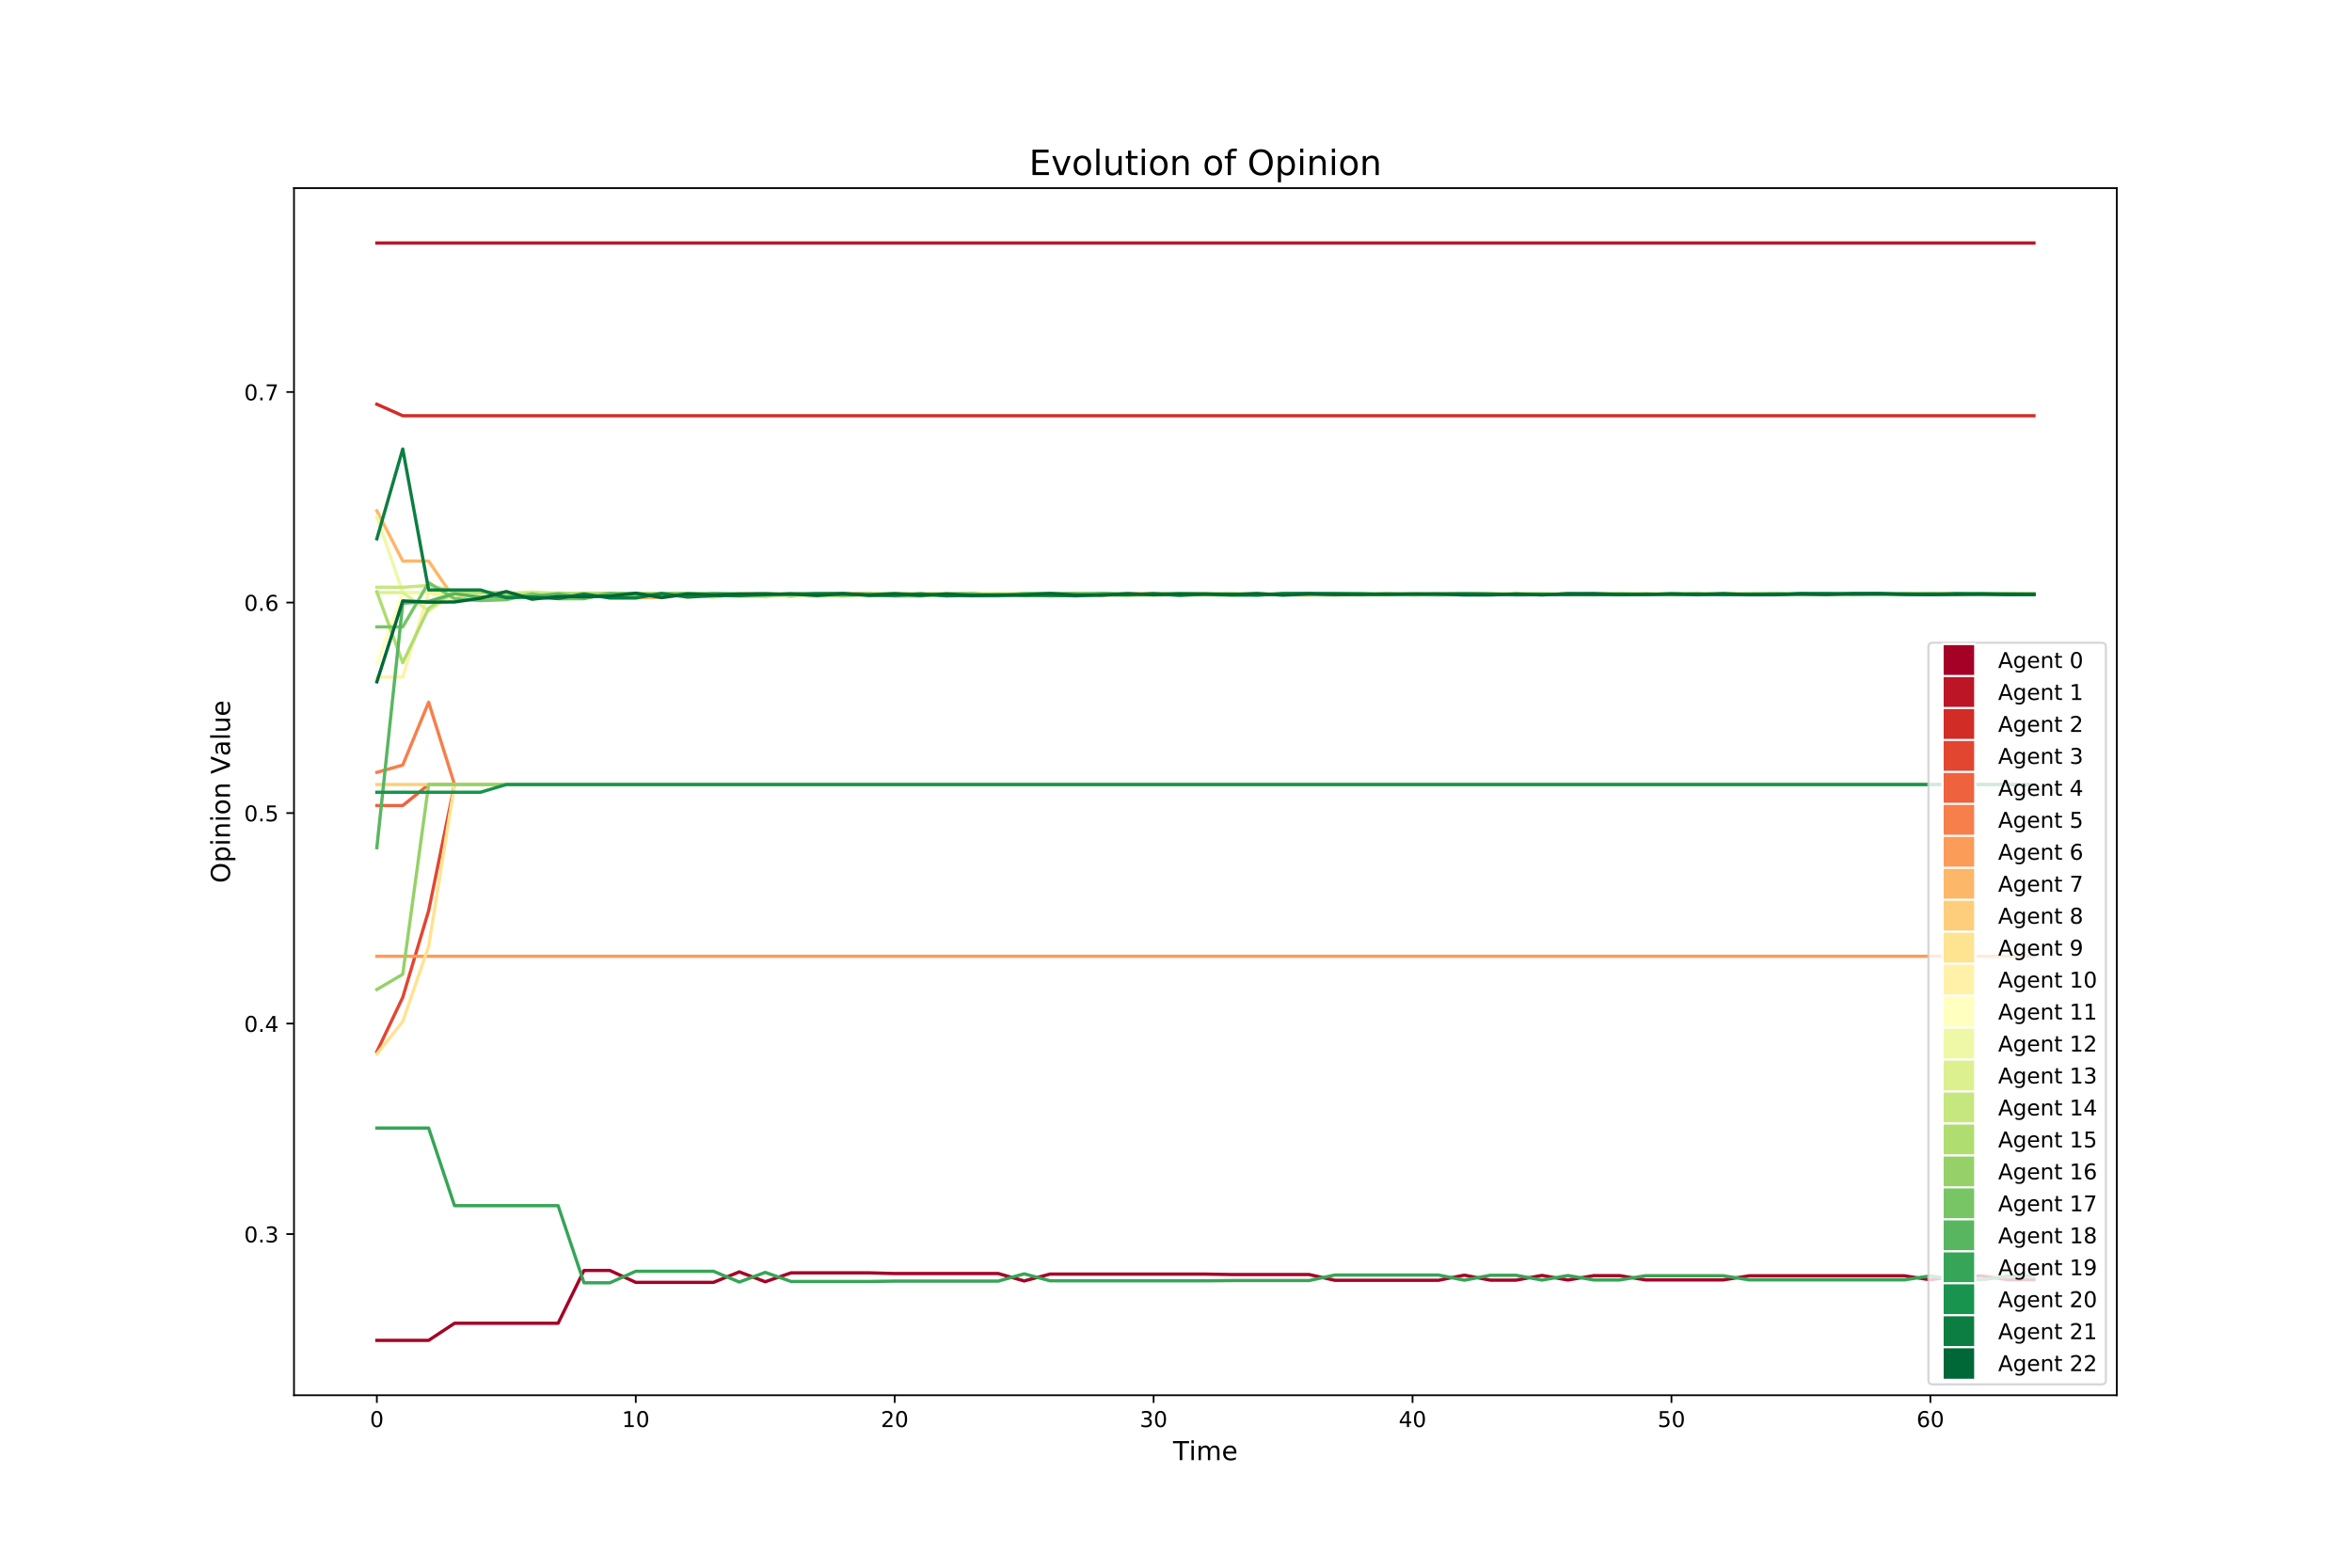 <?xml version="1.0" encoding="utf-8" standalone="no"?>
<!DOCTYPE svg PUBLIC "-//W3C//DTD SVG 1.1//EN"
  "http://www.w3.org/Graphics/SVG/1.1/DTD/svg11.dtd">
<!-- Created with matplotlib (https://matplotlib.org/) -->
<svg height="720pt" version="1.1" viewBox="0 0 1080 720" width="1080pt" xmlns="http://www.w3.org/2000/svg" xmlns:xlink="http://www.w3.org/1999/xlink">
 <defs>
  <style type="text/css">
*{stroke-linecap:butt;stroke-linejoin:round;}
  </style>
 </defs>
 <g id="figure_1">
  <g id="patch_1">
   <path d="M 0 720 
L 1080 720 
L 1080 0 
L 0 0 
z
" style="fill:#ffffff;"/>
  </g>
  <g id="axes_1">
   <g id="patch_2">
    <path d="M 135 640.8 
L 972 640.8 
L 972 86.4 
L 135 86.4 
z
" style="fill:#ffffff;"/>
   </g>
   <g id="matplotlib.axis_1">
    <g id="xtick_1">
     <g id="line2d_1">
      <defs>
       <path d="M 0 0 
L 0 3.5 
" id="m85ed362c42" style="stroke:#000000;stroke-width:0.8;"/>
      </defs>
      <g>
       <use style="stroke:#000000;stroke-width:0.8;" x="173.045" xlink:href="#m85ed362c42" y="640.8"/>
      </g>
     </g>
     <g id="text_1">
      <!-- 0 -->
      <defs>
       <path d="M 31.781 66.406 
Q 24.172 66.406 20.328 58.906 
Q 16.5 51.422 16.5 36.375 
Q 16.5 21.391 20.328 13.891 
Q 24.172 6.391 31.781 6.391 
Q 39.453 6.391 43.281 13.891 
Q 47.125 21.391 47.125 36.375 
Q 47.125 51.422 43.281 58.906 
Q 39.453 66.406 31.781 66.406 
z
M 31.781 74.219 
Q 44.047 74.219 50.516 64.516 
Q 56.984 54.828 56.984 36.375 
Q 56.984 17.969 50.516 8.266 
Q 44.047 -1.422 31.781 -1.422 
Q 19.531 -1.422 13.062 8.266 
Q 6.594 17.969 6.594 36.375 
Q 6.594 54.828 13.062 64.516 
Q 19.531 74.219 31.781 74.219 
z
" id="DejaVuSans-48"/>
      </defs>
      <g transform="translate(169.864 655.398)scale(0.1 -0.1)">
       <use xlink:href="#DejaVuSans-48"/>
      </g>
     </g>
    </g>
    <g id="xtick_2">
     <g id="line2d_2">
      <g>
       <use style="stroke:#000000;stroke-width:0.8;" x="291.938" xlink:href="#m85ed362c42" y="640.8"/>
      </g>
     </g>
     <g id="text_2">
      <!-- 10 -->
      <defs>
       <path d="M 12.406 8.297 
L 28.516 8.297 
L 28.516 63.922 
L 10.984 60.406 
L 10.984 69.391 
L 28.422 72.906 
L 38.281 72.906 
L 38.281 8.297 
L 54.391 8.297 
L 54.391 0 
L 12.406 0 
z
" id="DejaVuSans-49"/>
      </defs>
      <g transform="translate(285.575 655.398)scale(0.1 -0.1)">
       <use xlink:href="#DejaVuSans-49"/>
       <use x="63.623" xlink:href="#DejaVuSans-48"/>
      </g>
     </g>
    </g>
    <g id="xtick_3">
     <g id="line2d_3">
      <g>
       <use style="stroke:#000000;stroke-width:0.8;" x="410.83" xlink:href="#m85ed362c42" y="640.8"/>
      </g>
     </g>
     <g id="text_3">
      <!-- 20 -->
      <defs>
       <path d="M 19.188 8.297 
L 53.609 8.297 
L 53.609 0 
L 7.328 0 
L 7.328 8.297 
Q 12.938 14.109 22.625 23.891 
Q 32.328 33.688 34.812 36.531 
Q 39.547 41.844 41.422 45.531 
Q 43.312 49.219 43.312 52.781 
Q 43.312 58.594 39.234 62.25 
Q 35.156 65.922 28.609 65.922 
Q 23.969 65.922 18.812 64.312 
Q 13.672 62.703 7.812 59.422 
L 7.812 69.391 
Q 13.766 71.781 18.938 73 
Q 24.125 74.219 28.422 74.219 
Q 39.75 74.219 46.484 68.547 
Q 53.219 62.891 53.219 53.422 
Q 53.219 48.922 51.531 44.891 
Q 49.859 40.875 45.406 35.406 
Q 44.188 33.984 37.641 27.219 
Q 31.109 20.453 19.188 8.297 
z
" id="DejaVuSans-50"/>
      </defs>
      <g transform="translate(404.467 655.398)scale(0.1 -0.1)">
       <use xlink:href="#DejaVuSans-50"/>
       <use x="63.623" xlink:href="#DejaVuSans-48"/>
      </g>
     </g>
    </g>
    <g id="xtick_4">
     <g id="line2d_4">
      <g>
       <use style="stroke:#000000;stroke-width:0.8;" x="529.722" xlink:href="#m85ed362c42" y="640.8"/>
      </g>
     </g>
     <g id="text_4">
      <!-- 30 -->
      <defs>
       <path d="M 40.578 39.312 
Q 47.656 37.797 51.625 33 
Q 55.609 28.219 55.609 21.188 
Q 55.609 10.406 48.188 4.484 
Q 40.766 -1.422 27.094 -1.422 
Q 22.516 -1.422 17.656 -0.516 
Q 12.797 0.391 7.625 2.203 
L 7.625 11.719 
Q 11.719 9.328 16.594 8.109 
Q 21.484 6.891 26.812 6.891 
Q 36.078 6.891 40.938 10.547 
Q 45.797 14.203 45.797 21.188 
Q 45.797 27.641 41.281 31.266 
Q 36.766 34.906 28.719 34.906 
L 20.219 34.906 
L 20.219 43.016 
L 29.109 43.016 
Q 36.375 43.016 40.234 45.922 
Q 44.094 48.828 44.094 54.297 
Q 44.094 59.906 40.109 62.906 
Q 36.141 65.922 28.719 65.922 
Q 24.656 65.922 20.016 65.031 
Q 15.375 64.156 9.812 62.312 
L 9.812 71.094 
Q 15.438 72.656 20.344 73.438 
Q 25.25 74.219 29.594 74.219 
Q 40.828 74.219 47.359 69.109 
Q 53.906 64.016 53.906 55.328 
Q 53.906 49.266 50.438 45.094 
Q 46.969 40.922 40.578 39.312 
z
" id="DejaVuSans-51"/>
      </defs>
      <g transform="translate(523.359 655.398)scale(0.1 -0.1)">
       <use xlink:href="#DejaVuSans-51"/>
       <use x="63.623" xlink:href="#DejaVuSans-48"/>
      </g>
     </g>
    </g>
    <g id="xtick_5">
     <g id="line2d_5">
      <g>
       <use style="stroke:#000000;stroke-width:0.8;" x="648.614" xlink:href="#m85ed362c42" y="640.8"/>
      </g>
     </g>
     <g id="text_5">
      <!-- 40 -->
      <defs>
       <path d="M 37.797 64.312 
L 12.891 25.391 
L 37.797 25.391 
z
M 35.203 72.906 
L 47.609 72.906 
L 47.609 25.391 
L 58.016 25.391 
L 58.016 17.188 
L 47.609 17.188 
L 47.609 0 
L 37.797 0 
L 37.797 17.188 
L 4.891 17.188 
L 4.891 26.703 
z
" id="DejaVuSans-52"/>
      </defs>
      <g transform="translate(642.251 655.398)scale(0.1 -0.1)">
       <use xlink:href="#DejaVuSans-52"/>
       <use x="63.623" xlink:href="#DejaVuSans-48"/>
      </g>
     </g>
    </g>
    <g id="xtick_6">
     <g id="line2d_6">
      <g>
       <use style="stroke:#000000;stroke-width:0.8;" x="767.506" xlink:href="#m85ed362c42" y="640.8"/>
      </g>
     </g>
     <g id="text_6">
      <!-- 50 -->
      <defs>
       <path d="M 10.797 72.906 
L 49.516 72.906 
L 49.516 64.594 
L 19.828 64.594 
L 19.828 46.734 
Q 21.969 47.469 24.109 47.828 
Q 26.266 48.188 28.422 48.188 
Q 40.625 48.188 47.75 41.5 
Q 54.891 34.812 54.891 23.391 
Q 54.891 11.625 47.562 5.094 
Q 40.234 -1.422 26.906 -1.422 
Q 22.312 -1.422 17.547 -0.641 
Q 12.797 0.141 7.719 1.703 
L 7.719 11.625 
Q 12.109 9.234 16.797 8.062 
Q 21.484 6.891 26.703 6.891 
Q 35.156 6.891 40.078 11.328 
Q 45.016 15.766 45.016 23.391 
Q 45.016 31 40.078 35.438 
Q 35.156 39.891 26.703 39.891 
Q 22.75 39.891 18.812 39.016 
Q 14.891 38.141 10.797 36.281 
z
" id="DejaVuSans-53"/>
      </defs>
      <g transform="translate(761.143 655.398)scale(0.1 -0.1)">
       <use xlink:href="#DejaVuSans-53"/>
       <use x="63.623" xlink:href="#DejaVuSans-48"/>
      </g>
     </g>
    </g>
    <g id="xtick_7">
     <g id="line2d_7">
      <g>
       <use style="stroke:#000000;stroke-width:0.8;" x="886.398" xlink:href="#m85ed362c42" y="640.8"/>
      </g>
     </g>
     <g id="text_7">
      <!-- 60 -->
      <defs>
       <path d="M 33.016 40.375 
Q 26.375 40.375 22.484 35.828 
Q 18.609 31.297 18.609 23.391 
Q 18.609 15.531 22.484 10.953 
Q 26.375 6.391 33.016 6.391 
Q 39.656 6.391 43.531 10.953 
Q 47.406 15.531 47.406 23.391 
Q 47.406 31.297 43.531 35.828 
Q 39.656 40.375 33.016 40.375 
z
M 52.594 71.297 
L 52.594 62.312 
Q 48.875 64.062 45.094 64.984 
Q 41.312 65.922 37.594 65.922 
Q 27.828 65.922 22.672 59.328 
Q 17.531 52.734 16.797 39.406 
Q 19.672 43.656 24.016 45.922 
Q 28.375 48.188 33.594 48.188 
Q 44.578 48.188 50.953 41.516 
Q 57.328 34.859 57.328 23.391 
Q 57.328 12.156 50.688 5.359 
Q 44.047 -1.422 33.016 -1.422 
Q 20.359 -1.422 13.672 8.266 
Q 6.984 17.969 6.984 36.375 
Q 6.984 53.656 15.188 63.938 
Q 23.391 74.219 37.203 74.219 
Q 40.922 74.219 44.703 73.484 
Q 48.484 72.75 52.594 71.297 
z
" id="DejaVuSans-54"/>
      </defs>
      <g transform="translate(880.035 655.398)scale(0.1 -0.1)">
       <use xlink:href="#DejaVuSans-54"/>
       <use x="63.623" xlink:href="#DejaVuSans-48"/>
      </g>
     </g>
    </g>
    <g id="text_8">
     <!-- Time -->
     <defs>
      <path d="M -0.297 72.906 
L 61.375 72.906 
L 61.375 64.594 
L 35.5 64.594 
L 35.5 0 
L 25.594 0 
L 25.594 64.594 
L -0.297 64.594 
z
" id="DejaVuSans-84"/>
      <path d="M 9.422 54.688 
L 18.406 54.688 
L 18.406 0 
L 9.422 0 
z
M 9.422 75.984 
L 18.406 75.984 
L 18.406 64.594 
L 9.422 64.594 
z
" id="DejaVuSans-105"/>
      <path d="M 52 44.188 
Q 55.375 50.25 60.062 53.125 
Q 64.75 56 71.094 56 
Q 79.641 56 84.281 50.016 
Q 88.922 44.047 88.922 33.016 
L 88.922 0 
L 79.891 0 
L 79.891 32.719 
Q 79.891 40.578 77.094 44.375 
Q 74.312 48.188 68.609 48.188 
Q 61.625 48.188 57.562 43.547 
Q 53.516 38.922 53.516 30.906 
L 53.516 0 
L 44.484 0 
L 44.484 32.719 
Q 44.484 40.625 41.703 44.406 
Q 38.922 48.188 33.109 48.188 
Q 26.219 48.188 22.156 43.531 
Q 18.109 38.875 18.109 30.906 
L 18.109 0 
L 9.078 0 
L 9.078 54.688 
L 18.109 54.688 
L 18.109 46.188 
Q 21.188 51.219 25.484 53.609 
Q 29.781 56 35.688 56 
Q 41.656 56 45.828 52.969 
Q 50 49.953 52 44.188 
z
" id="DejaVuSans-109"/>
      <path d="M 56.203 29.594 
L 56.203 25.203 
L 14.891 25.203 
Q 15.484 15.922 20.484 11.062 
Q 25.484 6.203 34.422 6.203 
Q 39.594 6.203 44.453 7.469 
Q 49.312 8.734 54.109 11.281 
L 54.109 2.781 
Q 49.266 0.734 44.188 -0.344 
Q 39.109 -1.422 33.891 -1.422 
Q 20.797 -1.422 13.156 6.188 
Q 5.516 13.812 5.516 26.812 
Q 5.516 40.234 12.766 48.109 
Q 20.016 56 32.328 56 
Q 43.359 56 49.781 48.891 
Q 56.203 41.797 56.203 29.594 
z
M 47.219 32.234 
Q 47.125 39.594 43.094 43.984 
Q 39.062 48.391 32.422 48.391 
Q 24.906 48.391 20.391 44.141 
Q 15.875 39.891 15.188 32.172 
z
" id="DejaVuSans-101"/>
     </defs>
     <g transform="translate(538.635 670.596)scale(0.12 -0.12)">
      <use xlink:href="#DejaVuSans-84"/>
      <use x="61.037" xlink:href="#DejaVuSans-105"/>
      <use x="88.82" xlink:href="#DejaVuSans-109"/>
      <use x="186.232" xlink:href="#DejaVuSans-101"/>
     </g>
    </g>
   </g>
   <g id="matplotlib.axis_2">
    <g id="ytick_1">
     <g id="line2d_8">
      <defs>
       <path d="M 0 0 
L -3.5 0 
" id="mf5ffe4e4aa" style="stroke:#000000;stroke-width:0.8;"/>
      </defs>
      <g>
       <use style="stroke:#000000;stroke-width:0.8;" x="135" xlink:href="#mf5ffe4e4aa" y="566.792"/>
      </g>
     </g>
     <g id="text_9">
      <!-- 0.3 -->
      <defs>
       <path d="M 10.688 12.406 
L 21 12.406 
L 21 0 
L 10.688 0 
z
" id="DejaVuSans-46"/>
      </defs>
      <g transform="translate(112.097 570.592)scale(0.1 -0.1)">
       <use xlink:href="#DejaVuSans-48"/>
       <use x="63.623" xlink:href="#DejaVuSans-46"/>
       <use x="95.41" xlink:href="#DejaVuSans-51"/>
      </g>
     </g>
    </g>
    <g id="ytick_2">
     <g id="line2d_9">
      <g>
       <use style="stroke:#000000;stroke-width:0.8;" x="135" xlink:href="#mf5ffe4e4aa" y="470.106"/>
      </g>
     </g>
     <g id="text_10">
      <!-- 0.4 -->
      <g transform="translate(112.097 473.905)scale(0.1 -0.1)">
       <use xlink:href="#DejaVuSans-48"/>
       <use x="63.623" xlink:href="#DejaVuSans-46"/>
       <use x="95.41" xlink:href="#DejaVuSans-52"/>
      </g>
     </g>
    </g>
    <g id="ytick_3">
     <g id="line2d_10">
      <g>
       <use style="stroke:#000000;stroke-width:0.8;" x="135" xlink:href="#mf5ffe4e4aa" y="373.419"/>
      </g>
     </g>
     <g id="text_11">
      <!-- 0.5 -->
      <g transform="translate(112.097 377.218)scale(0.1 -0.1)">
       <use xlink:href="#DejaVuSans-48"/>
       <use x="63.623" xlink:href="#DejaVuSans-46"/>
       <use x="95.41" xlink:href="#DejaVuSans-53"/>
      </g>
     </g>
    </g>
    <g id="ytick_4">
     <g id="line2d_11">
      <g>
       <use style="stroke:#000000;stroke-width:0.8;" x="135" xlink:href="#mf5ffe4e4aa" y="276.732"/>
      </g>
     </g>
     <g id="text_12">
      <!-- 0.6 -->
      <g transform="translate(112.097 280.532)scale(0.1 -0.1)">
       <use xlink:href="#DejaVuSans-48"/>
       <use x="63.623" xlink:href="#DejaVuSans-46"/>
       <use x="95.41" xlink:href="#DejaVuSans-54"/>
      </g>
     </g>
    </g>
    <g id="ytick_5">
     <g id="line2d_12">
      <g>
       <use style="stroke:#000000;stroke-width:0.8;" x="135" xlink:href="#mf5ffe4e4aa" y="180.046"/>
      </g>
     </g>
     <g id="text_13">
      <!-- 0.7 -->
      <defs>
       <path d="M 8.203 72.906 
L 55.078 72.906 
L 55.078 68.703 
L 28.609 0 
L 18.312 0 
L 43.219 64.594 
L 8.203 64.594 
z
" id="DejaVuSans-55"/>
      </defs>
      <g transform="translate(112.097 183.845)scale(0.1 -0.1)">
       <use xlink:href="#DejaVuSans-48"/>
       <use x="63.623" xlink:href="#DejaVuSans-46"/>
       <use x="95.41" xlink:href="#DejaVuSans-55"/>
      </g>
     </g>
    </g>
    <g id="text_14">
     <!-- Opinion Value -->
     <defs>
      <path d="M 39.406 66.219 
Q 28.656 66.219 22.328 58.203 
Q 16.016 50.203 16.016 36.375 
Q 16.016 22.609 22.328 14.594 
Q 28.656 6.594 39.406 6.594 
Q 50.141 6.594 56.422 14.594 
Q 62.703 22.609 62.703 36.375 
Q 62.703 50.203 56.422 58.203 
Q 50.141 66.219 39.406 66.219 
z
M 39.406 74.219 
Q 54.734 74.219 63.906 63.938 
Q 73.094 53.656 73.094 36.375 
Q 73.094 19.141 63.906 8.859 
Q 54.734 -1.422 39.406 -1.422 
Q 24.031 -1.422 14.812 8.828 
Q 5.609 19.094 5.609 36.375 
Q 5.609 53.656 14.812 63.938 
Q 24.031 74.219 39.406 74.219 
z
" id="DejaVuSans-79"/>
      <path d="M 18.109 8.203 
L 18.109 -20.797 
L 9.078 -20.797 
L 9.078 54.688 
L 18.109 54.688 
L 18.109 46.391 
Q 20.953 51.266 25.266 53.625 
Q 29.594 56 35.594 56 
Q 45.562 56 51.781 48.094 
Q 58.016 40.188 58.016 27.297 
Q 58.016 14.406 51.781 6.484 
Q 45.562 -1.422 35.594 -1.422 
Q 29.594 -1.422 25.266 0.953 
Q 20.953 3.328 18.109 8.203 
z
M 48.688 27.297 
Q 48.688 37.203 44.609 42.844 
Q 40.531 48.484 33.406 48.484 
Q 26.266 48.484 22.188 42.844 
Q 18.109 37.203 18.109 27.297 
Q 18.109 17.391 22.188 11.75 
Q 26.266 6.109 33.406 6.109 
Q 40.531 6.109 44.609 11.75 
Q 48.688 17.391 48.688 27.297 
z
" id="DejaVuSans-112"/>
      <path d="M 54.891 33.016 
L 54.891 0 
L 45.906 0 
L 45.906 32.719 
Q 45.906 40.484 42.875 44.328 
Q 39.844 48.188 33.797 48.188 
Q 26.516 48.188 22.312 43.547 
Q 18.109 38.922 18.109 30.906 
L 18.109 0 
L 9.078 0 
L 9.078 54.688 
L 18.109 54.688 
L 18.109 46.188 
Q 21.344 51.125 25.703 53.562 
Q 30.078 56 35.797 56 
Q 45.219 56 50.047 50.172 
Q 54.891 44.344 54.891 33.016 
z
" id="DejaVuSans-110"/>
      <path d="M 30.609 48.391 
Q 23.391 48.391 19.188 42.75 
Q 14.984 37.109 14.984 27.297 
Q 14.984 17.484 19.156 11.844 
Q 23.344 6.203 30.609 6.203 
Q 37.797 6.203 41.984 11.859 
Q 46.188 17.531 46.188 27.297 
Q 46.188 37.016 41.984 42.703 
Q 37.797 48.391 30.609 48.391 
z
M 30.609 56 
Q 42.328 56 49.016 48.375 
Q 55.719 40.766 55.719 27.297 
Q 55.719 13.875 49.016 6.219 
Q 42.328 -1.422 30.609 -1.422 
Q 18.844 -1.422 12.172 6.219 
Q 5.516 13.875 5.516 27.297 
Q 5.516 40.766 12.172 48.375 
Q 18.844 56 30.609 56 
z
" id="DejaVuSans-111"/>
      <path id="DejaVuSans-32"/>
      <path d="M 28.609 0 
L 0.781 72.906 
L 11.078 72.906 
L 34.188 11.531 
L 57.328 72.906 
L 67.578 72.906 
L 39.797 0 
z
" id="DejaVuSans-86"/>
      <path d="M 34.281 27.484 
Q 23.391 27.484 19.188 25 
Q 14.984 22.516 14.984 16.5 
Q 14.984 11.719 18.141 8.906 
Q 21.297 6.109 26.703 6.109 
Q 34.188 6.109 38.703 11.406 
Q 43.219 16.703 43.219 25.484 
L 43.219 27.484 
z
M 52.203 31.203 
L 52.203 0 
L 43.219 0 
L 43.219 8.297 
Q 40.141 3.328 35.547 0.953 
Q 30.953 -1.422 24.312 -1.422 
Q 15.922 -1.422 10.953 3.297 
Q 6 8.016 6 15.922 
Q 6 25.141 12.172 29.828 
Q 18.359 34.516 30.609 34.516 
L 43.219 34.516 
L 43.219 35.406 
Q 43.219 41.609 39.141 45 
Q 35.062 48.391 27.688 48.391 
Q 23 48.391 18.547 47.266 
Q 14.109 46.141 10.016 43.891 
L 10.016 52.203 
Q 14.938 54.109 19.578 55.047 
Q 24.219 56 28.609 56 
Q 40.484 56 46.344 49.844 
Q 52.203 43.703 52.203 31.203 
z
" id="DejaVuSans-97"/>
      <path d="M 9.422 75.984 
L 18.406 75.984 
L 18.406 0 
L 9.422 0 
z
" id="DejaVuSans-108"/>
      <path d="M 8.5 21.578 
L 8.5 54.688 
L 17.484 54.688 
L 17.484 21.922 
Q 17.484 14.156 20.5 10.266 
Q 23.531 6.391 29.594 6.391 
Q 36.859 6.391 41.078 11.031 
Q 45.312 15.672 45.312 23.688 
L 45.312 54.688 
L 54.297 54.688 
L 54.297 0 
L 45.312 0 
L 45.312 8.406 
Q 42.047 3.422 37.719 1 
Q 33.406 -1.422 27.688 -1.422 
Q 18.266 -1.422 13.375 4.438 
Q 8.5 10.297 8.5 21.578 
z
M 31.109 56 
z
" id="DejaVuSans-117"/>
     </defs>
     <g transform="translate(105.601 405.585)rotate(-90)scale(0.12 -0.12)">
      <use xlink:href="#DejaVuSans-79"/>
      <use x="78.711" xlink:href="#DejaVuSans-112"/>
      <use x="142.188" xlink:href="#DejaVuSans-105"/>
      <use x="169.971" xlink:href="#DejaVuSans-110"/>
      <use x="233.35" xlink:href="#DejaVuSans-105"/>
      <use x="261.133" xlink:href="#DejaVuSans-111"/>
      <use x="322.314" xlink:href="#DejaVuSans-110"/>
      <use x="385.693" xlink:href="#DejaVuSans-32"/>
      <use x="417.48" xlink:href="#DejaVuSans-86"/>
      <use x="485.779" xlink:href="#DejaVuSans-97"/>
      <use x="547.059" xlink:href="#DejaVuSans-108"/>
      <use x="574.842" xlink:href="#DejaVuSans-117"/>
      <use x="638.221" xlink:href="#DejaVuSans-101"/>
     </g>
    </g>
   </g>
   <g id="line2d_13">
    <path clip-path="url(#p65302e1e56)" d="M 173.045 615.6 
L 184.935 615.6 
L 196.824 615.6 
L 208.713 607.738 
L 220.602 607.738 
L 232.491 607.738 
L 244.381 607.738 
L 256.27 607.738 
L 268.159 583.501 
L 280.048 583.501 
L 291.938 588.968 
L 303.827 588.968 
L 315.716 588.968 
L 327.605 588.968 
L 339.494 584.14 
L 351.384 588.677 
L 363.273 584.582 
L 375.162 584.582 
L 387.051 584.582 
L 398.94 584.582 
L 410.83 584.908 
L 422.719 584.908 
L 434.608 584.908 
L 446.497 584.908 
L 458.386 584.908 
L 470.276 588.312 
L 482.165 585.159 
L 494.054 585.159 
L 505.943 585.159 
L 517.832 585.159 
L 529.722 585.159 
L 541.611 585.159 
L 553.5 585.159 
L 565.389 585.358 
L 577.278 585.358 
L 589.168 585.358 
L 601.057 585.358 
L 612.946 588.01 
L 624.835 588.01 
L 636.724 588.01 
L 648.614 588.01 
L 660.503 588.01 
L 672.392 585.655 
L 684.281 587.942 
L 696.17 587.942 
L 708.06 585.769 
L 719.949 587.884 
L 731.838 585.867 
L 743.727 585.867 
L 755.616 587.834 
L 767.506 587.834 
L 779.395 587.834 
L 791.284 587.834 
L 803.173 585.951 
L 815.062 585.951 
L 826.952 585.951 
L 838.841 585.951 
L 850.73 585.951 
L 862.619 585.951 
L 874.509 585.951 
L 886.398 587.791 
L 898.287 586.025 
L 910.176 586.025 
L 922.065 587.753 
L 933.955 587.753 
" style="fill:none;stroke:#a50026;stroke-linecap:square;stroke-width:1.5;"/>
   </g>
   <g id="line2d_14">
    <path clip-path="url(#p65302e1e56)" d="M 173.045 111.6 
L 184.935 111.6 
L 196.824 111.6 
L 208.713 111.6 
L 220.602 111.6 
L 232.491 111.6 
L 244.381 111.6 
L 256.27 111.6 
L 268.159 111.6 
L 280.048 111.6 
L 291.938 111.6 
L 303.827 111.6 
L 315.716 111.6 
L 327.605 111.6 
L 339.494 111.6 
L 351.384 111.6 
L 363.273 111.6 
L 375.162 111.6 
L 387.051 111.6 
L 398.94 111.6 
L 410.83 111.6 
L 422.719 111.6 
L 434.608 111.6 
L 446.497 111.6 
L 458.386 111.6 
L 470.276 111.6 
L 482.165 111.6 
L 494.054 111.6 
L 505.943 111.6 
L 517.832 111.6 
L 529.722 111.6 
L 541.611 111.6 
L 553.5 111.6 
L 565.389 111.6 
L 577.278 111.6 
L 589.168 111.6 
L 601.057 111.6 
L 612.946 111.6 
L 624.835 111.6 
L 636.724 111.6 
L 648.614 111.6 
L 660.503 111.6 
L 672.392 111.6 
L 684.281 111.6 
L 696.17 111.6 
L 708.06 111.6 
L 719.949 111.6 
L 731.838 111.6 
L 743.727 111.6 
L 755.616 111.6 
L 767.506 111.6 
L 779.395 111.6 
L 791.284 111.6 
L 803.173 111.6 
L 815.062 111.6 
L 826.952 111.6 
L 838.841 111.6 
L 850.73 111.6 
L 862.619 111.6 
L 874.509 111.6 
L 886.398 111.6 
L 898.287 111.6 
L 910.176 111.6 
L 922.065 111.6 
L 933.955 111.6 
" style="fill:none;stroke:#bc1626;stroke-linecap:square;stroke-width:1.5;"/>
   </g>
   <g id="line2d_15">
    <path clip-path="url(#p65302e1e56)" d="M 173.045 185.657 
L 184.935 190.946 
L 196.824 190.946 
L 208.713 190.946 
L 220.602 190.946 
L 232.491 190.946 
L 244.381 190.946 
L 256.27 190.946 
L 268.159 190.946 
L 280.048 190.946 
L 291.938 190.946 
L 303.827 190.946 
L 315.716 190.946 
L 327.605 190.946 
L 339.494 190.946 
L 351.384 190.946 
L 363.273 190.946 
L 375.162 190.946 
L 387.051 190.946 
L 398.94 190.946 
L 410.83 190.946 
L 422.719 190.946 
L 434.608 190.946 
L 446.497 190.946 
L 458.386 190.946 
L 470.276 190.946 
L 482.165 190.946 
L 494.054 190.946 
L 505.943 190.946 
L 517.832 190.946 
L 529.722 190.946 
L 541.611 190.946 
L 553.5 190.946 
L 565.389 190.946 
L 577.278 190.946 
L 589.168 190.946 
L 601.057 190.946 
L 612.946 190.946 
L 624.835 190.946 
L 636.724 190.946 
L 648.614 190.946 
L 660.503 190.946 
L 672.392 190.946 
L 684.281 190.946 
L 696.17 190.946 
L 708.06 190.946 
L 719.949 190.946 
L 731.838 190.946 
L 743.727 190.946 
L 755.616 190.946 
L 767.506 190.946 
L 779.395 190.946 
L 791.284 190.946 
L 803.173 190.946 
L 815.062 190.946 
L 826.952 190.946 
L 838.841 190.946 
L 850.73 190.946 
L 862.619 190.946 
L 874.509 190.946 
L 886.398 190.946 
L 898.287 190.946 
L 910.176 190.946 
L 922.065 190.946 
L 933.955 190.946 
" style="fill:none;stroke:#d22c27;stroke-linecap:square;stroke-width:1.5;"/>
   </g>
   <g id="line2d_16">
    <path clip-path="url(#p65302e1e56)" d="M 173.045 483.021 
L 184.935 458.062 
L 196.824 418.282 
L 208.713 360.322 
L 220.602 360.322 
L 232.491 360.322 
L 244.381 360.322 
L 256.27 360.322 
L 268.159 360.322 
L 280.048 360.322 
L 291.938 360.322 
L 303.827 360.322 
L 315.716 360.322 
L 327.605 360.322 
L 339.494 360.322 
L 351.384 360.322 
L 363.273 360.322 
L 375.162 360.322 
L 387.051 360.322 
L 398.94 360.322 
L 410.83 360.322 
L 422.719 360.322 
L 434.608 360.322 
L 446.497 360.322 
L 458.386 360.322 
L 470.276 360.322 
L 482.165 360.322 
L 494.054 360.322 
L 505.943 360.322 
L 517.832 360.322 
L 529.722 360.322 
L 541.611 360.322 
L 553.5 360.322 
L 565.389 360.322 
L 577.278 360.322 
L 589.168 360.322 
L 601.057 360.322 
L 612.946 360.322 
L 624.835 360.322 
L 636.724 360.322 
L 648.614 360.322 
L 660.503 360.322 
L 672.392 360.322 
L 684.281 360.322 
L 696.17 360.322 
L 708.06 360.322 
L 719.949 360.322 
L 731.838 360.322 
L 743.727 360.322 
L 755.616 360.322 
L 767.506 360.322 
L 779.395 360.322 
L 791.284 360.322 
L 803.173 360.322 
L 815.062 360.322 
L 826.952 360.322 
L 838.841 360.322 
L 850.73 360.322 
L 862.619 360.322 
L 874.509 360.322 
L 886.398 360.322 
L 898.287 360.322 
L 910.176 360.322 
L 922.065 360.322 
L 933.955 360.322 
" style="fill:none;stroke:#e24631;stroke-linecap:square;stroke-width:1.5;"/>
   </g>
   <g id="line2d_17">
    <path clip-path="url(#p65302e1e56)" d="M 173.045 369.978 
L 184.935 369.978 
L 196.824 360.322 
L 208.713 360.322 
L 220.602 360.322 
L 232.491 360.322 
L 244.381 360.322 
L 256.27 360.322 
L 268.159 360.322 
L 280.048 360.322 
L 291.938 360.322 
L 303.827 360.322 
L 315.716 360.322 
L 327.605 360.322 
L 339.494 360.322 
L 351.384 360.322 
L 363.273 360.322 
L 375.162 360.322 
L 387.051 360.322 
L 398.94 360.322 
L 410.83 360.322 
L 422.719 360.322 
L 434.608 360.322 
L 446.497 360.322 
L 458.386 360.322 
L 470.276 360.322 
L 482.165 360.322 
L 494.054 360.322 
L 505.943 360.322 
L 517.832 360.322 
L 529.722 360.322 
L 541.611 360.322 
L 553.5 360.322 
L 565.389 360.322 
L 577.278 360.322 
L 589.168 360.322 
L 601.057 360.322 
L 612.946 360.322 
L 624.835 360.322 
L 636.724 360.322 
L 648.614 360.322 
L 660.503 360.322 
L 672.392 360.322 
L 684.281 360.322 
L 696.17 360.322 
L 708.06 360.322 
L 719.949 360.322 
L 731.838 360.322 
L 743.727 360.322 
L 755.616 360.322 
L 767.506 360.322 
L 779.395 360.322 
L 791.284 360.322 
L 803.173 360.322 
L 815.062 360.322 
L 826.952 360.322 
L 838.841 360.322 
L 850.73 360.322 
L 862.619 360.322 
L 874.509 360.322 
L 886.398 360.322 
L 898.287 360.322 
L 910.176 360.322 
L 922.065 360.322 
L 933.955 360.322 
" style="fill:none;stroke:#ef623e;stroke-linecap:square;stroke-width:1.5;"/>
   </g>
   <g id="line2d_18">
    <path clip-path="url(#p65302e1e56)" d="M 173.045 354.719 
L 184.935 351.372 
L 196.824 322.518 
L 208.713 360.322 
L 220.602 360.322 
L 232.491 360.322 
L 244.381 360.322 
L 256.27 360.322 
L 268.159 360.322 
L 280.048 360.322 
L 291.938 360.322 
L 303.827 360.322 
L 315.716 360.322 
L 327.605 360.322 
L 339.494 360.322 
L 351.384 360.322 
L 363.273 360.322 
L 375.162 360.322 
L 387.051 360.322 
L 398.94 360.322 
L 410.83 360.322 
L 422.719 360.322 
L 434.608 360.322 
L 446.497 360.322 
L 458.386 360.322 
L 470.276 360.322 
L 482.165 360.322 
L 494.054 360.322 
L 505.943 360.322 
L 517.832 360.322 
L 529.722 360.322 
L 541.611 360.322 
L 553.5 360.322 
L 565.389 360.322 
L 577.278 360.322 
L 589.168 360.322 
L 601.057 360.322 
L 612.946 360.322 
L 624.835 360.322 
L 636.724 360.322 
L 648.614 360.322 
L 660.503 360.322 
L 672.392 360.322 
L 684.281 360.322 
L 696.17 360.322 
L 708.06 360.322 
L 719.949 360.322 
L 731.838 360.322 
L 743.727 360.322 
L 755.616 360.322 
L 767.506 360.322 
L 779.395 360.322 
L 791.284 360.322 
L 803.173 360.322 
L 815.062 360.322 
L 826.952 360.322 
L 838.841 360.322 
L 850.73 360.322 
L 862.619 360.322 
L 874.509 360.322 
L 886.398 360.322 
L 898.287 360.322 
L 910.176 360.322 
L 922.065 360.322 
L 933.955 360.322 
" style="fill:none;stroke:#f67f4b;stroke-linecap:square;stroke-width:1.5;"/>
   </g>
   <g id="line2d_19">
    <path clip-path="url(#p65302e1e56)" d="M 173.045 439.189 
L 184.935 439.189 
L 196.824 439.189 
L 208.713 439.189 
L 220.602 439.189 
L 232.491 439.189 
L 244.381 439.189 
L 256.27 439.189 
L 268.159 439.189 
L 280.048 439.189 
L 291.938 439.189 
L 303.827 439.189 
L 315.716 439.189 
L 327.605 439.189 
L 339.494 439.189 
L 351.384 439.189 
L 363.273 439.189 
L 375.162 439.189 
L 387.051 439.189 
L 398.94 439.189 
L 410.83 439.189 
L 422.719 439.189 
L 434.608 439.189 
L 446.497 439.189 
L 458.386 439.189 
L 470.276 439.189 
L 482.165 439.189 
L 494.054 439.189 
L 505.943 439.189 
L 517.832 439.189 
L 529.722 439.189 
L 541.611 439.189 
L 553.5 439.189 
L 565.389 439.189 
L 577.278 439.189 
L 589.168 439.189 
L 601.057 439.189 
L 612.946 439.189 
L 624.835 439.189 
L 636.724 439.189 
L 648.614 439.189 
L 660.503 439.189 
L 672.392 439.189 
L 684.281 439.189 
L 696.17 439.189 
L 708.06 439.189 
L 719.949 439.189 
L 731.838 439.189 
L 743.727 439.189 
L 755.616 439.189 
L 767.506 439.189 
L 779.395 439.189 
L 791.284 439.189 
L 803.173 439.189 
L 815.062 439.189 
L 826.952 439.189 
L 838.841 439.189 
L 850.73 439.189 
L 862.619 439.189 
L 874.509 439.189 
L 886.398 439.189 
L 898.287 439.189 
L 910.176 439.189 
L 922.065 439.189 
L 933.955 439.189 
" style="fill:none;stroke:#fb9c59;stroke-linecap:square;stroke-width:1.5;"/>
   </g>
   <g id="line2d_20">
    <path clip-path="url(#p65302e1e56)" d="M 173.045 234.608 
L 184.935 257.682 
L 196.824 257.682 
L 208.713 275.102 
L 220.602 272.655 
L 232.491 272.655 
L 244.381 272.498 
L 256.27 273.821 
L 268.159 272.498 
L 280.048 274.56 
L 291.938 274.56 
L 303.827 274.402 
L 315.716 273.198 
L 327.605 274.149 
L 339.494 272.544 
L 351.384 272.544 
L 363.273 274.024 
L 375.162 272.576 
L 387.051 272.545 
L 398.94 272.545 
L 410.83 272.838 
L 422.719 272.84 
L 434.608 273.232 
L 446.497 273.232 
L 458.386 272.837 
L 470.276 273.296 
L 482.165 273.308 
L 494.054 272.601 
L 505.943 273.611 
L 517.832 272.559 
L 529.722 272.565 
L 541.611 272.794 
L 553.5 273.227 
L 565.389 272.791 
L 577.278 272.803 
L 589.168 273.083 
L 601.057 273.335 
L 612.946 272.574 
L 624.835 272.86 
L 636.724 273.157 
L 648.614 273.077 
L 660.503 272.58 
L 672.392 272.617 
L 684.281 272.581 
L 696.17 272.99 
L 708.06 272.789 
L 719.949 273.234 
L 731.838 272.807 
L 743.727 272.989 
L 755.616 273.026 
L 767.506 273.106 
L 779.395 272.806 
L 791.284 272.985 
L 803.173 272.586 
L 815.062 273.016 
L 826.952 273.055 
L 838.841 272.799 
L 850.73 272.801 
L 862.619 273.003 
L 874.509 272.592 
L 886.398 272.592 
L 898.287 272.593 
L 910.176 272.992 
L 922.065 273.031 
L 933.955 272.63 
" style="fill:none;stroke:#fdb769;stroke-linecap:square;stroke-width:1.5;"/>
   </g>
   <g id="line2d_21">
    <path clip-path="url(#p65302e1e56)" d="M 173.045 360.322 
L 184.935 360.322 
L 196.824 360.322 
L 208.713 360.322 
L 220.602 360.322 
L 232.491 360.322 
L 244.381 360.322 
L 256.27 360.322 
L 268.159 360.322 
L 280.048 360.322 
L 291.938 360.322 
L 303.827 360.322 
L 315.716 360.322 
L 327.605 360.322 
L 339.494 360.322 
L 351.384 360.322 
L 363.273 360.322 
L 375.162 360.322 
L 387.051 360.322 
L 398.94 360.322 
L 410.83 360.322 
L 422.719 360.322 
L 434.608 360.322 
L 446.497 360.322 
L 458.386 360.322 
L 470.276 360.322 
L 482.165 360.322 
L 494.054 360.322 
L 505.943 360.322 
L 517.832 360.322 
L 529.722 360.322 
L 541.611 360.322 
L 553.5 360.322 
L 565.389 360.322 
L 577.278 360.322 
L 589.168 360.322 
L 601.057 360.322 
L 612.946 360.322 
L 624.835 360.322 
L 636.724 360.322 
L 648.614 360.322 
L 660.503 360.322 
L 672.392 360.322 
L 684.281 360.322 
L 696.17 360.322 
L 708.06 360.322 
L 719.949 360.322 
L 731.838 360.322 
L 743.727 360.322 
L 755.616 360.322 
L 767.506 360.322 
L 779.395 360.322 
L 791.284 360.322 
L 803.173 360.322 
L 815.062 360.322 
L 826.952 360.322 
L 838.841 360.322 
L 850.73 360.322 
L 862.619 360.322 
L 874.509 360.322 
L 886.398 360.322 
L 898.287 360.322 
L 910.176 360.322 
L 922.065 360.322 
L 933.955 360.322 
" style="fill:none;stroke:#fece7c;stroke-linecap:square;stroke-width:1.5;"/>
   </g>
   <g id="line2d_22">
    <path clip-path="url(#p65302e1e56)" d="M 173.045 484.114 
L 184.935 469.165 
L 196.824 434.657 
L 208.713 360.322 
L 220.602 360.322 
L 232.491 360.322 
L 244.381 360.322 
L 256.27 360.322 
L 268.159 360.322 
L 280.048 360.322 
L 291.938 360.322 
L 303.827 360.322 
L 315.716 360.322 
L 327.605 360.322 
L 339.494 360.322 
L 351.384 360.322 
L 363.273 360.322 
L 375.162 360.322 
L 387.051 360.322 
L 398.94 360.322 
L 410.83 360.322 
L 422.719 360.322 
L 434.608 360.322 
L 446.497 360.322 
L 458.386 360.322 
L 470.276 360.322 
L 482.165 360.322 
L 494.054 360.322 
L 505.943 360.322 
L 517.832 360.322 
L 529.722 360.322 
L 541.611 360.322 
L 553.5 360.322 
L 565.389 360.322 
L 577.278 360.322 
L 589.168 360.322 
L 601.057 360.322 
L 612.946 360.322 
L 624.835 360.322 
L 636.724 360.322 
L 648.614 360.322 
L 660.503 360.322 
L 672.392 360.322 
L 684.281 360.322 
L 696.17 360.322 
L 708.06 360.322 
L 719.949 360.322 
L 731.838 360.322 
L 743.727 360.322 
L 755.616 360.322 
L 767.506 360.322 
L 779.395 360.322 
L 791.284 360.322 
L 803.173 360.322 
L 815.062 360.322 
L 826.952 360.322 
L 838.841 360.322 
L 850.73 360.322 
L 862.619 360.322 
L 874.509 360.322 
L 886.398 360.322 
L 898.287 360.322 
L 910.176 360.322 
L 922.065 360.322 
L 933.955 360.322 
" style="fill:none;stroke:#fee390;stroke-linecap:square;stroke-width:1.5;"/>
   </g>
   <g id="line2d_23">
    <path clip-path="url(#p65302e1e56)" d="M 173.045 310.988 
L 184.935 310.988 
L 196.824 272.172 
L 208.713 275.786 
L 220.602 272.37 
L 232.491 275.285 
L 244.381 272.404 
L 256.27 273.19 
L 268.159 272.159 
L 280.048 272.68 
L 291.938 273.613 
L 303.827 272.788 
L 315.716 272.84 
L 327.605 273.36 
L 339.494 272.571 
L 351.384 272.841 
L 363.273 273.76 
L 375.162 273.76 
L 387.051 273.861 
L 398.94 273.824 
L 410.83 272.931 
L 422.719 272.931 
L 434.608 272.549 
L 446.497 272.549 
L 458.386 272.601 
L 470.276 272.601 
L 482.165 272.832 
L 494.054 273.177 
L 505.943 273.177 
L 517.832 273.177 
L 529.722 272.78 
L 541.611 273.073 
L 553.5 273.168 
L 565.389 273.132 
L 577.278 272.792 
L 589.168 272.86 
L 601.057 272.827 
L 612.946 272.799 
L 624.835 273.052 
L 636.724 272.788 
L 648.614 272.616 
L 660.503 273.154 
L 672.392 273.154 
L 684.281 272.824 
L 696.17 273.144 
L 708.06 272.82 
L 719.949 272.582 
L 731.838 272.815 
L 743.727 272.583 
L 755.616 272.583 
L 767.506 272.584 
L 779.395 272.584 
L 791.284 272.792 
L 803.173 272.793 
L 815.062 272.793 
L 826.952 273.161 
L 838.841 273.154 
L 850.73 273.154 
L 862.619 272.936 
L 874.509 272.936 
L 886.398 272.797 
L 898.287 272.932 
L 910.176 272.801 
L 922.065 272.918 
L 933.955 272.593 
" style="fill:none;stroke:#fff1a7;stroke-linecap:square;stroke-width:1.5;"/>
   </g>
   <g id="line2d_24">
    <path clip-path="url(#p65302e1e56)" d="M 173.045 304.69 
L 184.935 272.172 
L 196.824 272.172 
L 208.713 272.508 
L 220.602 272.519 
L 232.491 272.498 
L 244.381 272.519 
L 256.27 272.498 
L 268.159 273.712 
L 280.048 273.653 
L 291.938 272.84 
L 303.827 272.523 
L 315.716 274.377 
L 327.605 272.55 
L 339.494 273.337 
L 351.384 272.572 
L 363.273 272.544 
L 375.162 272.832 
L 387.051 273.16 
L 398.94 273.606 
L 410.83 273.523 
L 422.719 273.245 
L 434.608 272.84 
L 446.497 272.84 
L 458.386 272.55 
L 470.276 272.892 
L 482.165 272.778 
L 494.054 272.778 
L 505.943 272.765 
L 517.832 272.765 
L 529.722 272.894 
L 541.611 273.226 
L 553.5 273.433 
L 565.389 273.144 
L 577.278 273.11 
L 589.168 272.828 
L 601.057 273.091 
L 612.946 273.211 
L 624.835 273.211 
L 636.724 273.305 
L 648.614 272.867 
L 660.503 273.076 
L 672.392 273.076 
L 684.281 272.617 
L 696.17 272.582 
L 708.06 272.582 
L 719.949 272.785 
L 731.838 272.853 
L 743.727 272.853 
L 755.616 273.211 
L 767.506 272.839 
L 779.395 272.84 
L 791.284 272.807 
L 803.173 272.799 
L 815.062 272.624 
L 826.952 272.624 
L 838.841 272.822 
L 850.73 273.038 
L 862.619 273.051 
L 874.509 272.796 
L 886.398 272.825 
L 898.287 273.102 
L 910.176 273.102 
L 922.065 272.593 
L 933.955 272.791 
" style="fill:none;stroke:#ffffbf;stroke-linecap:square;stroke-width:1.5;"/>
   </g>
   <g id="line2d_25">
    <path clip-path="url(#p65302e1e56)" d="M 173.045 237.141 
L 184.935 272.172 
L 196.824 272.172 
L 208.713 273.224 
L 220.602 273.19 
L 232.491 273.19 
L 244.381 273.19 
L 256.27 272.08 
L 268.159 273.19 
L 280.048 273.19 
L 291.938 273.186 
L 303.827 272.729 
L 315.716 272.556 
L 327.605 272.556 
L 339.494 274.083 
L 351.384 273.343 
L 363.273 273.527 
L 375.162 273.988 
L 387.051 272.839 
L 398.94 272.84 
L 410.83 273.244 
L 422.719 272.549 
L 434.608 272.908 
L 446.497 272.903 
L 458.386 272.902 
L 470.276 272.761 
L 482.165 273.106 
L 494.054 272.897 
L 505.943 272.897 
L 517.832 272.778 
L 529.722 273.515 
L 541.611 272.832 
L 553.5 272.786 
L 565.389 272.568 
L 577.278 272.612 
L 589.168 273.112 
L 601.057 272.868 
L 612.946 273.091 
L 624.835 273.326 
L 636.724 272.579 
L 648.614 272.782 
L 660.503 272.616 
L 672.392 273.034 
L 684.281 273.151 
L 696.17 272.82 
L 708.06 272.8 
L 719.949 272.817 
L 731.838 272.583 
L 743.727 272.807 
L 755.616 272.622 
L 767.506 273.196 
L 779.395 273.098 
L 791.284 273.018 
L 803.173 272.826 
L 815.062 272.959 
L 826.952 272.943 
L 838.841 273.039 
L 850.73 272.624 
L 862.619 272.822 
L 874.509 273.035 
L 886.398 272.935 
L 898.287 272.806 
L 910.176 272.932 
L 922.065 272.791 
L 933.955 272.918 
" style="fill:none;stroke:#eef8a7;stroke-linecap:square;stroke-width:1.5;"/>
   </g>
   <g id="line2d_26">
    <path clip-path="url(#p65302e1e56)" d="M 173.045 272.172 
L 184.935 272.172 
L 196.824 280.548 
L 208.713 272.173 
L 220.602 272.065 
L 232.491 272.519 
L 244.381 271.875 
L 256.27 272.546 
L 268.159 272.588 
L 280.048 272.753 
L 291.938 272.498 
L 303.827 273.513 
L 315.716 273.431 
L 327.605 272.694 
L 339.494 274.033 
L 351.384 273.905 
L 363.273 272.572 
L 375.162 273.159 
L 387.051 273.74 
L 398.94 272.58 
L 410.83 272.748 
L 422.719 273.442 
L 434.608 273.432 
L 446.497 272.782 
L 458.386 273.117 
L 470.276 272.784 
L 482.165 272.77 
L 494.054 272.758 
L 505.943 273.106 
L 517.832 273.566 
L 529.722 273.249 
L 541.611 272.87 
L 553.5 272.566 
L 565.389 272.87 
L 577.278 272.828 
L 589.168 273.211 
L 601.057 273.069 
L 612.946 272.827 
L 624.835 272.576 
L 636.724 272.862 
L 648.614 272.58 
L 660.503 272.784 
L 672.392 272.782 
L 684.281 273.001 
L 696.17 273.028 
L 708.06 273.137 
L 719.949 272.853 
L 731.838 273.23 
L 743.727 272.813 
L 755.616 272.81 
L 767.506 272.989 
L 779.395 272.986 
L 791.284 272.586 
L 803.173 272.976 
L 815.062 272.795 
L 826.952 273.04 
L 838.841 273.016 
L 850.73 272.934 
L 862.619 272.795 
L 874.509 272.823 
L 886.398 272.997 
L 898.287 272.799 
L 910.176 272.793 
L 922.065 272.824 
L 933.955 272.797 
" style="fill:none;stroke:#dcf090;stroke-linecap:square;stroke-width:1.5;"/>
   </g>
   <g id="line2d_27">
    <path clip-path="url(#p65302e1e56)" d="M 173.045 269.711 
L 184.935 269.711 
L 196.824 268.872 
L 208.713 271.545 
L 220.602 275.481 
L 232.491 272.513 
L 244.381 272.484 
L 256.27 272.516 
L 268.159 272.519 
L 280.048 272.519 
L 291.938 272.749 
L 303.827 273.186 
L 315.716 272.704 
L 327.605 274.251 
L 339.494 272.63 
L 351.384 274.071 
L 363.273 272.81 
L 375.162 272.81 
L 387.051 272.882 
L 398.94 272.928 
L 410.83 272.598 
L 422.719 272.598 
L 434.608 272.598 
L 446.497 272.754 
L 458.386 272.761 
L 470.276 272.834 
L 482.165 272.891 
L 494.054 273.106 
L 505.943 272.778 
L 517.832 272.896 
L 529.722 272.835 
L 541.611 272.612 
L 553.5 272.612 
L 565.389 272.612 
L 577.278 273.127 
L 589.168 272.612 
L 601.057 273.211 
L 612.946 273.334 
L 624.835 272.798 
L 636.724 272.616 
L 648.614 273.278 
L 660.503 273.012 
L 672.392 273.012 
L 684.281 273.034 
L 696.17 272.619 
L 708.06 272.619 
L 719.949 273.118 
L 731.838 273.028 
L 743.727 273.227 
L 755.616 272.851 
L 767.506 272.806 
L 779.395 273.189 
L 791.284 272.83 
L 803.173 272.624 
L 815.062 272.826 
L 826.952 272.826 
L 838.841 272.624 
L 850.73 273.051 
L 862.619 273.037 
L 874.509 273.135 
L 886.398 273.034 
L 898.287 273.034 
L 910.176 273.03 
L 922.065 272.801 
L 933.955 272.819 
" style="fill:none;stroke:#c6e77f;stroke-linecap:square;stroke-width:1.5;"/>
   </g>
   <g id="line2d_28">
    <path clip-path="url(#p65302e1e56)" d="M 173.045 271.822 
L 184.935 304.395 
L 196.824 279.347 
L 208.713 271.34 
L 220.602 272.119 
L 232.491 272.119 
L 244.381 275.273 
L 256.27 272.519 
L 268.159 272.627 
L 280.048 272.41 
L 291.938 272.519 
L 303.827 272.519 
L 315.716 272.539 
L 327.605 272.84 
L 339.494 272.711 
L 351.384 273.535 
L 363.273 272.661 
L 375.162 273.336 
L 387.051 273.503 
L 398.94 272.725 
L 410.83 273.132 
L 422.719 272.769 
L 434.608 273.127 
L 446.497 273.127 
L 458.386 272.783 
L 470.276 273.667 
L 482.165 273.21 
L 494.054 272.832 
L 505.943 272.832 
L 517.832 273.261 
L 529.722 273.073 
L 541.611 273.171 
L 553.5 273.137 
L 565.389 272.83 
L 577.278 272.86 
L 589.168 272.792 
L 601.057 273.071 
L 612.946 272.869 
L 624.835 272.828 
L 636.724 273.014 
L 648.614 273.156 
L 660.503 273.036 
L 672.392 272.824 
L 684.281 272.797 
L 696.17 272.797 
L 708.06 272.991 
L 719.949 273.028 
L 731.838 272.99 
L 743.727 272.621 
L 755.616 272.79 
L 767.506 273.026 
L 779.395 272.795 
L 791.284 272.806 
L 803.173 273.059 
L 815.062 273.06 
L 826.952 272.806 
L 838.841 272.801 
L 850.73 272.799 
L 862.619 273.138 
L 874.509 272.624 
L 886.398 272.797 
L 898.287 272.797 
L 910.176 272.593 
L 922.065 272.626 
L 933.955 273.023 
" style="fill:none;stroke:#afdd70;stroke-linecap:square;stroke-width:1.5;"/>
   </g>
   <g id="line2d_29">
    <path clip-path="url(#p65302e1e56)" d="M 173.045 454.459 
L 184.935 447.46 
L 196.824 360.322 
L 208.713 360.322 
L 220.602 360.322 
L 232.491 360.322 
L 244.381 360.322 
L 256.27 360.322 
L 268.159 360.322 
L 280.048 360.322 
L 291.938 360.322 
L 303.827 360.322 
L 315.716 360.322 
L 327.605 360.322 
L 339.494 360.322 
L 351.384 360.322 
L 363.273 360.322 
L 375.162 360.322 
L 387.051 360.322 
L 398.94 360.322 
L 410.83 360.322 
L 422.719 360.322 
L 434.608 360.322 
L 446.497 360.322 
L 458.386 360.322 
L 470.276 360.322 
L 482.165 360.322 
L 494.054 360.322 
L 505.943 360.322 
L 517.832 360.322 
L 529.722 360.322 
L 541.611 360.322 
L 553.5 360.322 
L 565.389 360.322 
L 577.278 360.322 
L 589.168 360.322 
L 601.057 360.322 
L 612.946 360.322 
L 624.835 360.322 
L 636.724 360.322 
L 648.614 360.322 
L 660.503 360.322 
L 672.392 360.322 
L 684.281 360.322 
L 696.17 360.322 
L 708.06 360.322 
L 719.949 360.322 
L 731.838 360.322 
L 743.727 360.322 
L 755.616 360.322 
L 767.506 360.322 
L 779.395 360.322 
L 791.284 360.322 
L 803.173 360.322 
L 815.062 360.322 
L 826.952 360.322 
L 838.841 360.322 
L 850.73 360.322 
L 862.619 360.322 
L 874.509 360.322 
L 886.398 360.322 
L 898.287 360.322 
L 910.176 360.322 
L 922.065 360.322 
L 933.955 360.322 
" style="fill:none;stroke:#95d168;stroke-linecap:square;stroke-width:1.5;"/>
   </g>
   <g id="line2d_30">
    <path clip-path="url(#p65302e1e56)" d="M 173.045 287.925 
L 184.935 287.925 
L 196.824 267.605 
L 208.713 274.927 
L 220.602 275.845 
L 232.491 275.434 
L 244.381 272.739 
L 256.27 274.971 
L 268.159 274.971 
L 280.048 272.498 
L 291.938 273.515 
L 303.827 272.84 
L 315.716 272.519 
L 327.605 272.78 
L 339.494 273.175 
L 351.384 272.642 
L 363.273 273.336 
L 375.162 272.7 
L 387.051 272.723 
L 398.94 272.723 
L 410.83 273.705 
L 422.719 273.705 
L 434.608 272.799 
L 446.497 272.597 
L 458.386 273.438 
L 470.276 272.55 
L 482.165 272.601 
L 494.054 272.554 
L 505.943 272.554 
L 517.832 272.834 
L 529.722 273.173 
L 541.611 273.151 
L 553.5 273.073 
L 565.389 273.395 
L 577.278 273.073 
L 589.168 272.808 
L 601.057 272.799 
L 612.946 272.802 
L 624.835 272.612 
L 636.724 272.828 
L 648.614 273.036 
L 660.503 273.268 
L 672.392 272.863 
L 684.281 273.071 
L 696.17 272.85 
L 708.06 272.853 
L 719.949 272.99 
L 731.838 272.788 
L 743.727 272.788 
L 755.616 273.109 
L 767.506 272.623 
L 779.395 272.623 
L 791.284 273.073 
L 803.173 272.806 
L 815.062 272.586 
L 826.952 272.796 
L 838.841 272.806 
L 850.73 272.82 
L 862.619 272.624 
L 874.509 273.039 
L 886.398 272.806 
L 898.287 272.825 
L 910.176 272.626 
L 922.065 273.018 
L 933.955 272.983 
" style="fill:none;stroke:#77c565;stroke-linecap:square;stroke-width:1.5;"/>
   </g>
   <g id="line2d_31">
    <path clip-path="url(#p65302e1e56)" d="M 173.045 389.327 
L 184.935 277.058 
L 196.824 276.208 
L 208.713 272.658 
L 220.602 274.238 
L 232.491 273.944 
L 244.381 273.944 
L 256.27 272.803 
L 268.159 274.681 
L 280.048 272.838 
L 291.938 272.679 
L 303.827 273.406 
L 315.716 273.577 
L 327.605 272.544 
L 339.494 272.802 
L 351.384 272.714 
L 363.273 273.171 
L 375.162 272.545 
L 387.051 273.303 
L 398.94 273.145 
L 410.83 272.549 
L 422.719 273.127 
L 434.608 273.438 
L 446.497 273.667 
L 458.386 273.667 
L 470.276 273.206 
L 482.165 273.661 
L 494.054 273.362 
L 505.943 272.606 
L 517.832 273.093 
L 529.722 272.801 
L 541.611 272.565 
L 553.5 272.83 
L 565.389 272.802 
L 577.278 273.214 
L 589.168 273.073 
L 601.057 272.613 
L 612.946 273.034 
L 624.835 273.077 
L 636.724 273.077 
L 648.614 273.014 
L 660.503 272.86 
L 672.392 272.581 
L 684.281 272.849 
L 696.17 273.259 
L 708.06 273.028 
L 719.949 272.802 
L 731.838 273.117 
L 743.727 273.117 
L 755.616 272.808 
L 767.506 273.067 
L 779.395 272.809 
L 791.284 273.18 
L 803.173 273.018 
L 815.062 272.806 
L 826.952 273.016 
L 838.841 272.945 
L 850.73 273.016 
L 862.619 272.797 
L 874.509 272.8 
L 886.398 272.624 
L 898.287 273.034 
L 910.176 273.032 
L 922.065 272.992 
L 933.955 273.018 
" style="fill:none;stroke:#58b660;stroke-linecap:square;stroke-width:1.5;"/>
   </g>
   <g id="line2d_32">
    <path clip-path="url(#p65302e1e56)" d="M 173.045 518.085 
L 184.935 518.085 
L 196.824 518.085 
L 208.713 553.738 
L 220.602 553.738 
L 232.491 553.738 
L 244.381 553.738 
L 256.27 553.738 
L 268.159 589.162 
L 280.048 589.162 
L 291.938 583.853 
L 303.827 583.853 
L 315.716 583.853 
L 327.605 583.853 
L 339.494 588.809 
L 351.384 584.379 
L 363.273 588.565 
L 375.162 588.565 
L 387.051 588.565 
L 398.94 588.565 
L 410.83 588.385 
L 422.719 588.385 
L 434.608 588.385 
L 446.497 588.385 
L 458.386 588.385 
L 470.276 585.041 
L 482.165 588.247 
L 494.054 588.247 
L 505.943 588.247 
L 517.832 588.247 
L 529.722 588.247 
L 541.611 588.247 
L 553.5 588.247 
L 565.389 588.137 
L 577.278 588.137 
L 589.168 588.137 
L 601.057 588.137 
L 612.946 585.591 
L 624.835 585.591 
L 636.724 585.591 
L 648.614 585.591 
L 660.503 585.591 
L 672.392 587.974 
L 684.281 585.714 
L 696.17 585.714 
L 708.06 587.912 
L 719.949 585.82 
L 731.838 587.858 
L 743.727 587.858 
L 755.616 585.91 
L 767.506 585.91 
L 779.395 585.91 
L 791.284 585.91 
L 803.173 587.812 
L 815.062 587.812 
L 826.952 587.812 
L 838.841 587.812 
L 850.73 587.812 
L 862.619 587.812 
L 874.509 587.812 
L 886.398 585.989 
L 898.287 587.771 
L 910.176 587.771 
L 922.065 586.059 
L 933.955 586.059 
" style="fill:none;stroke:#36a557;stroke-linecap:square;stroke-width:1.5;"/>
   </g>
   <g id="line2d_33">
    <path clip-path="url(#p65302e1e56)" d="M 173.045 363.868 
L 184.935 363.868 
L 196.824 363.868 
L 208.713 363.868 
L 220.602 363.868 
L 232.491 360.322 
L 244.381 360.322 
L 256.27 360.322 
L 268.159 360.322 
L 280.048 360.322 
L 291.938 360.322 
L 303.827 360.322 
L 315.716 360.322 
L 327.605 360.322 
L 339.494 360.322 
L 351.384 360.322 
L 363.273 360.322 
L 375.162 360.322 
L 387.051 360.322 
L 398.94 360.322 
L 410.83 360.322 
L 422.719 360.322 
L 434.608 360.322 
L 446.497 360.322 
L 458.386 360.322 
L 470.276 360.322 
L 482.165 360.322 
L 494.054 360.322 
L 505.943 360.322 
L 517.832 360.322 
L 529.722 360.322 
L 541.611 360.322 
L 553.5 360.322 
L 565.389 360.322 
L 577.278 360.322 
L 589.168 360.322 
L 601.057 360.322 
L 612.946 360.322 
L 624.835 360.322 
L 636.724 360.322 
L 648.614 360.322 
L 660.503 360.322 
L 672.392 360.322 
L 684.281 360.322 
L 696.17 360.322 
L 708.06 360.322 
L 719.949 360.322 
L 731.838 360.322 
L 743.727 360.322 
L 755.616 360.322 
L 767.506 360.322 
L 779.395 360.322 
L 791.284 360.322 
L 803.173 360.322 
L 815.062 360.322 
L 826.952 360.322 
L 838.841 360.322 
L 850.73 360.322 
L 862.619 360.322 
L 874.509 360.322 
L 886.398 360.322 
L 898.287 360.322 
L 910.176 360.322 
L 922.065 360.322 
L 933.955 360.322 
" style="fill:none;stroke:#18944e;stroke-linecap:square;stroke-width:1.5;"/>
   </g>
   <g id="line2d_34">
    <path clip-path="url(#p65302e1e56)" d="M 173.045 247.457 
L 184.935 206.207 
L 196.824 270.941 
L 208.713 270.941 
L 220.602 270.941 
L 232.491 274.529 
L 244.381 274.197 
L 256.27 274.893 
L 268.159 272.803 
L 280.048 274.637 
L 291.938 274.637 
L 303.827 272.539 
L 315.716 274.231 
L 327.605 273.584 
L 339.494 273.584 
L 351.384 273.171 
L 363.273 272.73 
L 375.162 272.73 
L 387.051 272.576 
L 398.94 273.472 
L 410.83 273.472 
L 422.719 272.739 
L 434.608 273.668 
L 446.497 273.44 
L 458.386 273.206 
L 470.276 273.43 
L 482.165 273.36 
L 494.054 273.659 
L 505.943 273.203 
L 517.832 273.203 
L 529.722 272.609 
L 541.611 273.471 
L 553.5 272.867 
L 565.389 273.213 
L 577.278 273.375 
L 589.168 272.571 
L 601.057 272.571 
L 612.946 272.612 
L 624.835 272.795 
L 636.724 273.038 
L 648.614 272.828 
L 660.503 272.796 
L 672.392 272.796 
L 684.281 272.782 
L 696.17 273.07 
L 708.06 273.07 
L 719.949 273.07 
L 731.838 273.07 
L 743.727 273.07 
L 755.616 273.07 
L 767.506 272.791 
L 779.395 273.065 
L 791.284 273.065 
L 803.173 273.18 
L 815.062 273.18 
L 826.952 272.587 
L 838.841 272.587 
L 850.73 272.806 
L 862.619 272.806 
L 874.509 272.806 
L 886.398 273.035 
L 898.287 272.626 
L 910.176 272.807 
L 922.065 272.807 
L 933.955 272.807 
" style="fill:none;stroke:#0c7e42;stroke-linecap:square;stroke-width:1.5;"/>
   </g>
   <g id="line2d_35">
    <path clip-path="url(#p65302e1e56)" d="M 173.045 313.148 
L 184.935 275.965 
L 196.824 276.57 
L 208.713 276.468 
L 220.602 274.774 
L 232.491 271.669 
L 244.381 275.172 
L 256.27 274.034 
L 268.159 274.034 
L 280.048 273.787 
L 291.938 272.444 
L 303.827 274.472 
L 315.716 272.75 
L 327.605 273.182 
L 339.494 272.843 
L 351.384 272.78 
L 363.273 272.838 
L 375.162 273.508 
L 387.051 272.723 
L 398.94 273.273 
L 410.83 272.738 
L 422.719 273.45 
L 434.608 272.761 
L 446.497 273.414 
L 458.386 273.354 
L 470.276 273.117 
L 482.165 272.554 
L 494.054 273.266 
L 505.943 273.332 
L 517.832 272.609 
L 529.722 273.176 
L 541.611 272.787 
L 553.5 272.797 
L 565.389 273.073 
L 577.278 272.569 
L 589.168 273.348 
L 601.057 272.808 
L 612.946 273.062 
L 624.835 273.019 
L 636.724 272.796 
L 648.614 272.796 
L 660.503 272.828 
L 672.392 273.265 
L 684.281 273.265 
L 696.17 272.787 
L 708.06 273.251 
L 719.949 272.62 
L 731.838 272.62 
L 743.727 273.026 
L 755.616 272.99 
L 767.506 272.806 
L 779.395 273.026 
L 791.284 272.624 
L 803.173 273.073 
L 815.062 273.041 
L 826.952 272.797 
L 838.841 273.053 
L 850.73 272.587 
L 862.619 272.591 
L 874.509 272.997 
L 886.398 273.131 
L 898.287 272.993 
L 910.176 272.823 
L 922.065 273.098 
L 933.955 273.089 
" style="fill:none;stroke:#006837;stroke-linecap:square;stroke-width:1.5;"/>
   </g>
   <g id="patch_3">
    <path d="M 135 640.8 
L 135 86.4 
" style="fill:none;stroke:#000000;stroke-linecap:square;stroke-linejoin:miter;stroke-width:0.8;"/>
   </g>
   <g id="patch_4">
    <path d="M 972 640.8 
L 972 86.4 
" style="fill:none;stroke:#000000;stroke-linecap:square;stroke-linejoin:miter;stroke-width:0.8;"/>
   </g>
   <g id="patch_5">
    <path d="M 135 640.8 
L 972 640.8 
" style="fill:none;stroke:#000000;stroke-linecap:square;stroke-linejoin:miter;stroke-width:0.8;"/>
   </g>
   <g id="patch_6">
    <path d="M 135 86.4 
L 972 86.4 
" style="fill:none;stroke:#000000;stroke-linecap:square;stroke-linejoin:miter;stroke-width:0.8;"/>
   </g>
   <g id="text_15">
    <!-- Evolution of Opinion -->
    <defs>
     <path d="M 9.812 72.906 
L 55.906 72.906 
L 55.906 64.594 
L 19.672 64.594 
L 19.672 43.016 
L 54.391 43.016 
L 54.391 34.719 
L 19.672 34.719 
L 19.672 8.297 
L 56.781 8.297 
L 56.781 0 
L 9.812 0 
z
" id="DejaVuSans-69"/>
     <path d="M 2.984 54.688 
L 12.5 54.688 
L 29.594 8.797 
L 46.688 54.688 
L 56.203 54.688 
L 35.688 0 
L 23.484 0 
z
" id="DejaVuSans-118"/>
     <path d="M 18.312 70.219 
L 18.312 54.688 
L 36.812 54.688 
L 36.812 47.703 
L 18.312 47.703 
L 18.312 18.016 
Q 18.312 11.328 20.141 9.422 
Q 21.969 7.516 27.594 7.516 
L 36.812 7.516 
L 36.812 0 
L 27.594 0 
Q 17.188 0 13.234 3.875 
Q 9.281 7.766 9.281 18.016 
L 9.281 47.703 
L 2.688 47.703 
L 2.688 54.688 
L 9.281 54.688 
L 9.281 70.219 
z
" id="DejaVuSans-116"/>
     <path d="M 37.109 75.984 
L 37.109 68.5 
L 28.516 68.5 
Q 23.688 68.5 21.797 66.547 
Q 19.922 64.594 19.922 59.516 
L 19.922 54.688 
L 34.719 54.688 
L 34.719 47.703 
L 19.922 47.703 
L 19.922 0 
L 10.891 0 
L 10.891 47.703 
L 2.297 47.703 
L 2.297 54.688 
L 10.891 54.688 
L 10.891 58.5 
Q 10.891 67.625 15.141 71.797 
Q 19.391 75.984 28.609 75.984 
z
" id="DejaVuSans-102"/>
    </defs>
    <g transform="translate(472.546 80.4)scale(0.16 -0.16)">
     <use xlink:href="#DejaVuSans-69"/>
     <use x="63.184" xlink:href="#DejaVuSans-118"/>
     <use x="122.363" xlink:href="#DejaVuSans-111"/>
     <use x="183.545" xlink:href="#DejaVuSans-108"/>
     <use x="211.328" xlink:href="#DejaVuSans-117"/>
     <use x="274.707" xlink:href="#DejaVuSans-116"/>
     <use x="313.916" xlink:href="#DejaVuSans-105"/>
     <use x="341.699" xlink:href="#DejaVuSans-111"/>
     <use x="402.881" xlink:href="#DejaVuSans-110"/>
     <use x="466.26" xlink:href="#DejaVuSans-32"/>
     <use x="498.047" xlink:href="#DejaVuSans-111"/>
     <use x="559.229" xlink:href="#DejaVuSans-102"/>
     <use x="594.434" xlink:href="#DejaVuSans-32"/>
     <use x="626.221" xlink:href="#DejaVuSans-79"/>
     <use x="704.932" xlink:href="#DejaVuSans-112"/>
     <use x="768.408" xlink:href="#DejaVuSans-105"/>
     <use x="796.191" xlink:href="#DejaVuSans-110"/>
     <use x="859.57" xlink:href="#DejaVuSans-105"/>
     <use x="887.354" xlink:href="#DejaVuSans-111"/>
     <use x="948.535" xlink:href="#DejaVuSans-110"/>
    </g>
   </g>
   <g id="legend_1">
    <g id="patch_7">
     <path d="M 887.497 635.8 
L 965 635.8 
Q 967 635.8 967 633.8 
L 967 297.203 
Q 967 295.203 965 295.203 
L 887.497 295.203 
Q 885.497 295.203 885.497 297.203 
L 885.497 633.8 
Q 885.497 635.8 887.497 635.8 
z
" style="fill:#ffffff;opacity:0.8;stroke:#cccccc;stroke-linejoin:miter;"/>
    </g>
    <g id="line2d_36">
     <path d="M 889.497 303.302 
L 909.497 303.302 
" style="fill:none;stroke:#ffffff;stroke-linecap:square;stroke-width:1.5;"/>
    </g>
    <g id="line2d_37">
     <defs>
      <path d="M -7.5 7.5 
L 7.5 7.5 
L 7.5 -7.5 
L -7.5 -7.5 
z
" id="mb4c0b02040" style="stroke:#ffffff;stroke-linejoin:miter;"/>
     </defs>
     <g>
      <use style="fill:#a50026;stroke:#ffffff;stroke-linejoin:miter;" x="899.497" xlink:href="#mb4c0b02040" y="303.302"/>
     </g>
    </g>
    <g id="text_16">
     <!-- Agent 0 -->
     <defs>
      <path d="M 34.188 63.188 
L 20.797 26.906 
L 47.609 26.906 
z
M 28.609 72.906 
L 39.797 72.906 
L 67.578 0 
L 57.328 0 
L 50.688 18.703 
L 17.828 18.703 
L 11.188 0 
L 0.781 0 
z
" id="DejaVuSans-65"/>
      <path d="M 45.406 27.984 
Q 45.406 37.75 41.375 43.109 
Q 37.359 48.484 30.078 48.484 
Q 22.859 48.484 18.828 43.109 
Q 14.797 37.75 14.797 27.984 
Q 14.797 18.266 18.828 12.891 
Q 22.859 7.516 30.078 7.516 
Q 37.359 7.516 41.375 12.891 
Q 45.406 18.266 45.406 27.984 
z
M 54.391 6.781 
Q 54.391 -7.172 48.188 -13.984 
Q 42 -20.797 29.203 -20.797 
Q 24.469 -20.797 20.266 -20.094 
Q 16.062 -19.391 12.109 -17.922 
L 12.109 -9.188 
Q 16.062 -11.328 19.922 -12.344 
Q 23.781 -13.375 27.781 -13.375 
Q 36.625 -13.375 41.016 -8.766 
Q 45.406 -4.156 45.406 5.172 
L 45.406 9.625 
Q 42.625 4.781 38.281 2.391 
Q 33.938 0 27.875 0 
Q 17.828 0 11.672 7.656 
Q 5.516 15.328 5.516 27.984 
Q 5.516 40.672 11.672 48.328 
Q 17.828 56 27.875 56 
Q 33.938 56 38.281 53.609 
Q 42.625 51.219 45.406 46.391 
L 45.406 54.688 
L 54.391 54.688 
z
" id="DejaVuSans-103"/>
     </defs>
     <g transform="translate(917.497 306.802)scale(0.1 -0.1)">
      <use xlink:href="#DejaVuSans-65"/>
      <use x="68.408" xlink:href="#DejaVuSans-103"/>
      <use x="131.885" xlink:href="#DejaVuSans-101"/>
      <use x="193.408" xlink:href="#DejaVuSans-110"/>
      <use x="256.787" xlink:href="#DejaVuSans-116"/>
      <use x="295.996" xlink:href="#DejaVuSans-32"/>
      <use x="327.783" xlink:href="#DejaVuSans-48"/>
     </g>
    </g>
    <g id="line2d_38">
     <path d="M 889.497 317.98 
L 909.497 317.98 
" style="fill:none;stroke:#ffffff;stroke-linecap:square;stroke-width:1.5;"/>
    </g>
    <g id="line2d_39">
     <defs>
      <path d="M -7.5 7.5 
L 7.5 7.5 
L 7.5 -7.5 
L -7.5 -7.5 
z
" id="m5b8abbc2e6" style="stroke:#ffffff;stroke-linejoin:miter;"/>
     </defs>
     <g>
      <use style="fill:#bc1626;stroke:#ffffff;stroke-linejoin:miter;" x="899.497" xlink:href="#m5b8abbc2e6" y="317.98"/>
     </g>
    </g>
    <g id="text_17">
     <!-- Agent 1 -->
     <g transform="translate(917.497 321.48)scale(0.1 -0.1)">
      <use xlink:href="#DejaVuSans-65"/>
      <use x="68.408" xlink:href="#DejaVuSans-103"/>
      <use x="131.885" xlink:href="#DejaVuSans-101"/>
      <use x="193.408" xlink:href="#DejaVuSans-110"/>
      <use x="256.787" xlink:href="#DejaVuSans-116"/>
      <use x="295.996" xlink:href="#DejaVuSans-32"/>
      <use x="327.783" xlink:href="#DejaVuSans-49"/>
     </g>
    </g>
    <g id="line2d_40">
     <path d="M 889.497 332.658 
L 909.497 332.658 
" style="fill:none;stroke:#ffffff;stroke-linecap:square;stroke-width:1.5;"/>
    </g>
    <g id="line2d_41">
     <defs>
      <path d="M -7.5 7.5 
L 7.5 7.5 
L 7.5 -7.5 
L -7.5 -7.5 
z
" id="meb7a6e1b27" style="stroke:#ffffff;stroke-linejoin:miter;"/>
     </defs>
     <g>
      <use style="fill:#d22c27;stroke:#ffffff;stroke-linejoin:miter;" x="899.497" xlink:href="#meb7a6e1b27" y="332.658"/>
     </g>
    </g>
    <g id="text_18">
     <!-- Agent 2 -->
     <g transform="translate(917.497 336.158)scale(0.1 -0.1)">
      <use xlink:href="#DejaVuSans-65"/>
      <use x="68.408" xlink:href="#DejaVuSans-103"/>
      <use x="131.885" xlink:href="#DejaVuSans-101"/>
      <use x="193.408" xlink:href="#DejaVuSans-110"/>
      <use x="256.787" xlink:href="#DejaVuSans-116"/>
      <use x="295.996" xlink:href="#DejaVuSans-32"/>
      <use x="327.783" xlink:href="#DejaVuSans-50"/>
     </g>
    </g>
    <g id="line2d_42">
     <path d="M 889.497 347.336 
L 909.497 347.336 
" style="fill:none;stroke:#ffffff;stroke-linecap:square;stroke-width:1.5;"/>
    </g>
    <g id="line2d_43">
     <defs>
      <path d="M -7.5 7.5 
L 7.5 7.5 
L 7.5 -7.5 
L -7.5 -7.5 
z
" id="m6f416a2652" style="stroke:#ffffff;stroke-linejoin:miter;"/>
     </defs>
     <g>
      <use style="fill:#e24631;stroke:#ffffff;stroke-linejoin:miter;" x="899.497" xlink:href="#m6f416a2652" y="347.336"/>
     </g>
    </g>
    <g id="text_19">
     <!-- Agent 3 -->
     <g transform="translate(917.497 350.836)scale(0.1 -0.1)">
      <use xlink:href="#DejaVuSans-65"/>
      <use x="68.408" xlink:href="#DejaVuSans-103"/>
      <use x="131.885" xlink:href="#DejaVuSans-101"/>
      <use x="193.408" xlink:href="#DejaVuSans-110"/>
      <use x="256.787" xlink:href="#DejaVuSans-116"/>
      <use x="295.996" xlink:href="#DejaVuSans-32"/>
      <use x="327.783" xlink:href="#DejaVuSans-51"/>
     </g>
    </g>
    <g id="line2d_44">
     <path d="M 889.497 362.014 
L 909.497 362.014 
" style="fill:none;stroke:#ffffff;stroke-linecap:square;stroke-width:1.5;"/>
    </g>
    <g id="line2d_45">
     <defs>
      <path d="M -7.5 7.5 
L 7.5 7.5 
L 7.5 -7.5 
L -7.5 -7.5 
z
" id="m16e8709372" style="stroke:#ffffff;stroke-linejoin:miter;"/>
     </defs>
     <g>
      <use style="fill:#ef623e;stroke:#ffffff;stroke-linejoin:miter;" x="899.497" xlink:href="#m16e8709372" y="362.014"/>
     </g>
    </g>
    <g id="text_20">
     <!-- Agent 4 -->
     <g transform="translate(917.497 365.514)scale(0.1 -0.1)">
      <use xlink:href="#DejaVuSans-65"/>
      <use x="68.408" xlink:href="#DejaVuSans-103"/>
      <use x="131.885" xlink:href="#DejaVuSans-101"/>
      <use x="193.408" xlink:href="#DejaVuSans-110"/>
      <use x="256.787" xlink:href="#DejaVuSans-116"/>
      <use x="295.996" xlink:href="#DejaVuSans-32"/>
      <use x="327.783" xlink:href="#DejaVuSans-52"/>
     </g>
    </g>
    <g id="line2d_46">
     <path d="M 889.497 376.692 
L 909.497 376.692 
" style="fill:none;stroke:#ffffff;stroke-linecap:square;stroke-width:1.5;"/>
    </g>
    <g id="line2d_47">
     <defs>
      <path d="M -7.5 7.5 
L 7.5 7.5 
L 7.5 -7.5 
L -7.5 -7.5 
z
" id="m3c4cb6699a" style="stroke:#ffffff;stroke-linejoin:miter;"/>
     </defs>
     <g>
      <use style="fill:#f67f4b;stroke:#ffffff;stroke-linejoin:miter;" x="899.497" xlink:href="#m3c4cb6699a" y="376.692"/>
     </g>
    </g>
    <g id="text_21">
     <!-- Agent 5 -->
     <g transform="translate(917.497 380.192)scale(0.1 -0.1)">
      <use xlink:href="#DejaVuSans-65"/>
      <use x="68.408" xlink:href="#DejaVuSans-103"/>
      <use x="131.885" xlink:href="#DejaVuSans-101"/>
      <use x="193.408" xlink:href="#DejaVuSans-110"/>
      <use x="256.787" xlink:href="#DejaVuSans-116"/>
      <use x="295.996" xlink:href="#DejaVuSans-32"/>
      <use x="327.783" xlink:href="#DejaVuSans-53"/>
     </g>
    </g>
    <g id="line2d_48">
     <path d="M 889.497 391.37 
L 909.497 391.37 
" style="fill:none;stroke:#ffffff;stroke-linecap:square;stroke-width:1.5;"/>
    </g>
    <g id="line2d_49">
     <defs>
      <path d="M -7.5 7.5 
L 7.5 7.5 
L 7.5 -7.5 
L -7.5 -7.5 
z
" id="mca731bccf2" style="stroke:#ffffff;stroke-linejoin:miter;"/>
     </defs>
     <g>
      <use style="fill:#fb9c59;stroke:#ffffff;stroke-linejoin:miter;" x="899.497" xlink:href="#mca731bccf2" y="391.37"/>
     </g>
    </g>
    <g id="text_22">
     <!-- Agent 6 -->
     <g transform="translate(917.497 394.87)scale(0.1 -0.1)">
      <use xlink:href="#DejaVuSans-65"/>
      <use x="68.408" xlink:href="#DejaVuSans-103"/>
      <use x="131.885" xlink:href="#DejaVuSans-101"/>
      <use x="193.408" xlink:href="#DejaVuSans-110"/>
      <use x="256.787" xlink:href="#DejaVuSans-116"/>
      <use x="295.996" xlink:href="#DejaVuSans-32"/>
      <use x="327.783" xlink:href="#DejaVuSans-54"/>
     </g>
    </g>
    <g id="line2d_50">
     <path d="M 889.497 406.048 
L 909.497 406.048 
" style="fill:none;stroke:#ffffff;stroke-linecap:square;stroke-width:1.5;"/>
    </g>
    <g id="line2d_51">
     <defs>
      <path d="M -7.5 7.5 
L 7.5 7.5 
L 7.5 -7.5 
L -7.5 -7.5 
z
" id="m82c2d3770b" style="stroke:#ffffff;stroke-linejoin:miter;"/>
     </defs>
     <g>
      <use style="fill:#fdb769;stroke:#ffffff;stroke-linejoin:miter;" x="899.497" xlink:href="#m82c2d3770b" y="406.048"/>
     </g>
    </g>
    <g id="text_23">
     <!-- Agent 7 -->
     <g transform="translate(917.497 409.548)scale(0.1 -0.1)">
      <use xlink:href="#DejaVuSans-65"/>
      <use x="68.408" xlink:href="#DejaVuSans-103"/>
      <use x="131.885" xlink:href="#DejaVuSans-101"/>
      <use x="193.408" xlink:href="#DejaVuSans-110"/>
      <use x="256.787" xlink:href="#DejaVuSans-116"/>
      <use x="295.996" xlink:href="#DejaVuSans-32"/>
      <use x="327.783" xlink:href="#DejaVuSans-55"/>
     </g>
    </g>
    <g id="line2d_52">
     <path d="M 889.497 420.727 
L 909.497 420.727 
" style="fill:none;stroke:#ffffff;stroke-linecap:square;stroke-width:1.5;"/>
    </g>
    <g id="line2d_53">
     <defs>
      <path d="M -7.5 7.5 
L 7.5 7.5 
L 7.5 -7.5 
L -7.5 -7.5 
z
" id="m24094a5acf" style="stroke:#ffffff;stroke-linejoin:miter;"/>
     </defs>
     <g>
      <use style="fill:#fece7c;stroke:#ffffff;stroke-linejoin:miter;" x="899.497" xlink:href="#m24094a5acf" y="420.727"/>
     </g>
    </g>
    <g id="text_24">
     <!-- Agent 8 -->
     <defs>
      <path d="M 31.781 34.625 
Q 24.75 34.625 20.719 30.859 
Q 16.703 27.094 16.703 20.516 
Q 16.703 13.922 20.719 10.156 
Q 24.75 6.391 31.781 6.391 
Q 38.812 6.391 42.859 10.172 
Q 46.922 13.969 46.922 20.516 
Q 46.922 27.094 42.891 30.859 
Q 38.875 34.625 31.781 34.625 
z
M 21.922 38.812 
Q 15.578 40.375 12.031 44.719 
Q 8.5 49.078 8.5 55.328 
Q 8.5 64.062 14.719 69.141 
Q 20.953 74.219 31.781 74.219 
Q 42.672 74.219 48.875 69.141 
Q 55.078 64.062 55.078 55.328 
Q 55.078 49.078 51.531 44.719 
Q 48 40.375 41.703 38.812 
Q 48.828 37.156 52.797 32.312 
Q 56.781 27.484 56.781 20.516 
Q 56.781 9.906 50.312 4.234 
Q 43.844 -1.422 31.781 -1.422 
Q 19.734 -1.422 13.25 4.234 
Q 6.781 9.906 6.781 20.516 
Q 6.781 27.484 10.781 32.312 
Q 14.797 37.156 21.922 38.812 
z
M 18.312 54.391 
Q 18.312 48.734 21.844 45.562 
Q 25.391 42.391 31.781 42.391 
Q 38.141 42.391 41.719 45.562 
Q 45.312 48.734 45.312 54.391 
Q 45.312 60.062 41.719 63.234 
Q 38.141 66.406 31.781 66.406 
Q 25.391 66.406 21.844 63.234 
Q 18.312 60.062 18.312 54.391 
z
" id="DejaVuSans-56"/>
     </defs>
     <g transform="translate(917.497 424.227)scale(0.1 -0.1)">
      <use xlink:href="#DejaVuSans-65"/>
      <use x="68.408" xlink:href="#DejaVuSans-103"/>
      <use x="131.885" xlink:href="#DejaVuSans-101"/>
      <use x="193.408" xlink:href="#DejaVuSans-110"/>
      <use x="256.787" xlink:href="#DejaVuSans-116"/>
      <use x="295.996" xlink:href="#DejaVuSans-32"/>
      <use x="327.783" xlink:href="#DejaVuSans-56"/>
     </g>
    </g>
    <g id="line2d_54">
     <path d="M 889.497 435.405 
L 909.497 435.405 
" style="fill:none;stroke:#ffffff;stroke-linecap:square;stroke-width:1.5;"/>
    </g>
    <g id="line2d_55">
     <defs>
      <path d="M -7.5 7.5 
L 7.5 7.5 
L 7.5 -7.5 
L -7.5 -7.5 
z
" id="m498fc6d565" style="stroke:#ffffff;stroke-linejoin:miter;"/>
     </defs>
     <g>
      <use style="fill:#fee390;stroke:#ffffff;stroke-linejoin:miter;" x="899.497" xlink:href="#m498fc6d565" y="435.405"/>
     </g>
    </g>
    <g id="text_25">
     <!-- Agent 9 -->
     <defs>
      <path d="M 10.984 1.516 
L 10.984 10.5 
Q 14.703 8.734 18.5 7.812 
Q 22.312 6.891 25.984 6.891 
Q 35.75 6.891 40.891 13.453 
Q 46.047 20.016 46.781 33.406 
Q 43.953 29.203 39.594 26.953 
Q 35.25 24.703 29.984 24.703 
Q 19.047 24.703 12.672 31.312 
Q 6.297 37.938 6.297 49.422 
Q 6.297 60.641 12.938 67.422 
Q 19.578 74.219 30.609 74.219 
Q 43.266 74.219 49.922 64.516 
Q 56.594 54.828 56.594 36.375 
Q 56.594 19.141 48.406 8.859 
Q 40.234 -1.422 26.422 -1.422 
Q 22.703 -1.422 18.891 -0.688 
Q 15.094 0.047 10.984 1.516 
z
M 30.609 32.422 
Q 37.25 32.422 41.125 36.953 
Q 45.016 41.5 45.016 49.422 
Q 45.016 57.281 41.125 61.844 
Q 37.25 66.406 30.609 66.406 
Q 23.969 66.406 20.094 61.844 
Q 16.219 57.281 16.219 49.422 
Q 16.219 41.5 20.094 36.953 
Q 23.969 32.422 30.609 32.422 
z
" id="DejaVuSans-57"/>
     </defs>
     <g transform="translate(917.497 438.905)scale(0.1 -0.1)">
      <use xlink:href="#DejaVuSans-65"/>
      <use x="68.408" xlink:href="#DejaVuSans-103"/>
      <use x="131.885" xlink:href="#DejaVuSans-101"/>
      <use x="193.408" xlink:href="#DejaVuSans-110"/>
      <use x="256.787" xlink:href="#DejaVuSans-116"/>
      <use x="295.996" xlink:href="#DejaVuSans-32"/>
      <use x="327.783" xlink:href="#DejaVuSans-57"/>
     </g>
    </g>
    <g id="line2d_56">
     <path d="M 889.497 450.083 
L 909.497 450.083 
" style="fill:none;stroke:#ffffff;stroke-linecap:square;stroke-width:1.5;"/>
    </g>
    <g id="line2d_57">
     <defs>
      <path d="M -7.5 7.5 
L 7.5 7.5 
L 7.5 -7.5 
L -7.5 -7.5 
z
" id="mda03eae7f7" style="stroke:#ffffff;stroke-linejoin:miter;"/>
     </defs>
     <g>
      <use style="fill:#fff1a7;stroke:#ffffff;stroke-linejoin:miter;" x="899.497" xlink:href="#mda03eae7f7" y="450.083"/>
     </g>
    </g>
    <g id="text_26">
     <!-- Agent 10 -->
     <g transform="translate(917.497 453.583)scale(0.1 -0.1)">
      <use xlink:href="#DejaVuSans-65"/>
      <use x="68.408" xlink:href="#DejaVuSans-103"/>
      <use x="131.885" xlink:href="#DejaVuSans-101"/>
      <use x="193.408" xlink:href="#DejaVuSans-110"/>
      <use x="256.787" xlink:href="#DejaVuSans-116"/>
      <use x="295.996" xlink:href="#DejaVuSans-32"/>
      <use x="327.783" xlink:href="#DejaVuSans-49"/>
      <use x="391.406" xlink:href="#DejaVuSans-48"/>
     </g>
    </g>
    <g id="line2d_58">
     <path d="M 889.497 464.761 
L 909.497 464.761 
" style="fill:none;stroke:#ffffff;stroke-linecap:square;stroke-width:1.5;"/>
    </g>
    <g id="line2d_59">
     <defs>
      <path d="M -7.5 7.5 
L 7.5 7.5 
L 7.5 -7.5 
L -7.5 -7.5 
z
" id="m316b223084" style="stroke:#ffffff;stroke-linejoin:miter;"/>
     </defs>
     <g>
      <use style="fill:#ffffbf;stroke:#ffffff;stroke-linejoin:miter;" x="899.497" xlink:href="#m316b223084" y="464.761"/>
     </g>
    </g>
    <g id="text_27">
     <!-- Agent 11 -->
     <g transform="translate(917.497 468.261)scale(0.1 -0.1)">
      <use xlink:href="#DejaVuSans-65"/>
      <use x="68.408" xlink:href="#DejaVuSans-103"/>
      <use x="131.885" xlink:href="#DejaVuSans-101"/>
      <use x="193.408" xlink:href="#DejaVuSans-110"/>
      <use x="256.787" xlink:href="#DejaVuSans-116"/>
      <use x="295.996" xlink:href="#DejaVuSans-32"/>
      <use x="327.783" xlink:href="#DejaVuSans-49"/>
      <use x="391.406" xlink:href="#DejaVuSans-49"/>
     </g>
    </g>
    <g id="line2d_60">
     <path d="M 889.497 479.439 
L 909.497 479.439 
" style="fill:none;stroke:#ffffff;stroke-linecap:square;stroke-width:1.5;"/>
    </g>
    <g id="line2d_61">
     <defs>
      <path d="M -7.5 7.5 
L 7.5 7.5 
L 7.5 -7.5 
L -7.5 -7.5 
z
" id="m0238dfe4b7" style="stroke:#ffffff;stroke-linejoin:miter;"/>
     </defs>
     <g>
      <use style="fill:#eef8a7;stroke:#ffffff;stroke-linejoin:miter;" x="899.497" xlink:href="#m0238dfe4b7" y="479.439"/>
     </g>
    </g>
    <g id="text_28">
     <!-- Agent 12 -->
     <g transform="translate(917.497 482.939)scale(0.1 -0.1)">
      <use xlink:href="#DejaVuSans-65"/>
      <use x="68.408" xlink:href="#DejaVuSans-103"/>
      <use x="131.885" xlink:href="#DejaVuSans-101"/>
      <use x="193.408" xlink:href="#DejaVuSans-110"/>
      <use x="256.787" xlink:href="#DejaVuSans-116"/>
      <use x="295.996" xlink:href="#DejaVuSans-32"/>
      <use x="327.783" xlink:href="#DejaVuSans-49"/>
      <use x="391.406" xlink:href="#DejaVuSans-50"/>
     </g>
    </g>
    <g id="line2d_62">
     <path d="M 889.497 494.117 
L 909.497 494.117 
" style="fill:none;stroke:#ffffff;stroke-linecap:square;stroke-width:1.5;"/>
    </g>
    <g id="line2d_63">
     <defs>
      <path d="M -7.5 7.5 
L 7.5 7.5 
L 7.5 -7.5 
L -7.5 -7.5 
z
" id="mf19c7ae6f4" style="stroke:#ffffff;stroke-linejoin:miter;"/>
     </defs>
     <g>
      <use style="fill:#dcf090;stroke:#ffffff;stroke-linejoin:miter;" x="899.497" xlink:href="#mf19c7ae6f4" y="494.117"/>
     </g>
    </g>
    <g id="text_29">
     <!-- Agent 13 -->
     <g transform="translate(917.497 497.617)scale(0.1 -0.1)">
      <use xlink:href="#DejaVuSans-65"/>
      <use x="68.408" xlink:href="#DejaVuSans-103"/>
      <use x="131.885" xlink:href="#DejaVuSans-101"/>
      <use x="193.408" xlink:href="#DejaVuSans-110"/>
      <use x="256.787" xlink:href="#DejaVuSans-116"/>
      <use x="295.996" xlink:href="#DejaVuSans-32"/>
      <use x="327.783" xlink:href="#DejaVuSans-49"/>
      <use x="391.406" xlink:href="#DejaVuSans-51"/>
     </g>
    </g>
    <g id="line2d_64">
     <path d="M 889.497 508.795 
L 909.497 508.795 
" style="fill:none;stroke:#ffffff;stroke-linecap:square;stroke-width:1.5;"/>
    </g>
    <g id="line2d_65">
     <defs>
      <path d="M -7.5 7.5 
L 7.5 7.5 
L 7.5 -7.5 
L -7.5 -7.5 
z
" id="m2124727bef" style="stroke:#ffffff;stroke-linejoin:miter;"/>
     </defs>
     <g>
      <use style="fill:#c6e77f;stroke:#ffffff;stroke-linejoin:miter;" x="899.497" xlink:href="#m2124727bef" y="508.795"/>
     </g>
    </g>
    <g id="text_30">
     <!-- Agent 14 -->
     <g transform="translate(917.497 512.295)scale(0.1 -0.1)">
      <use xlink:href="#DejaVuSans-65"/>
      <use x="68.408" xlink:href="#DejaVuSans-103"/>
      <use x="131.885" xlink:href="#DejaVuSans-101"/>
      <use x="193.408" xlink:href="#DejaVuSans-110"/>
      <use x="256.787" xlink:href="#DejaVuSans-116"/>
      <use x="295.996" xlink:href="#DejaVuSans-32"/>
      <use x="327.783" xlink:href="#DejaVuSans-49"/>
      <use x="391.406" xlink:href="#DejaVuSans-52"/>
     </g>
    </g>
    <g id="line2d_66">
     <path d="M 889.497 523.473 
L 909.497 523.473 
" style="fill:none;stroke:#ffffff;stroke-linecap:square;stroke-width:1.5;"/>
    </g>
    <g id="line2d_67">
     <defs>
      <path d="M -7.5 7.5 
L 7.5 7.5 
L 7.5 -7.5 
L -7.5 -7.5 
z
" id="m2f821fa747" style="stroke:#ffffff;stroke-linejoin:miter;"/>
     </defs>
     <g>
      <use style="fill:#afdd70;stroke:#ffffff;stroke-linejoin:miter;" x="899.497" xlink:href="#m2f821fa747" y="523.473"/>
     </g>
    </g>
    <g id="text_31">
     <!-- Agent 15 -->
     <g transform="translate(917.497 526.973)scale(0.1 -0.1)">
      <use xlink:href="#DejaVuSans-65"/>
      <use x="68.408" xlink:href="#DejaVuSans-103"/>
      <use x="131.885" xlink:href="#DejaVuSans-101"/>
      <use x="193.408" xlink:href="#DejaVuSans-110"/>
      <use x="256.787" xlink:href="#DejaVuSans-116"/>
      <use x="295.996" xlink:href="#DejaVuSans-32"/>
      <use x="327.783" xlink:href="#DejaVuSans-49"/>
      <use x="391.406" xlink:href="#DejaVuSans-53"/>
     </g>
    </g>
    <g id="line2d_68">
     <path d="M 889.497 538.152 
L 909.497 538.152 
" style="fill:none;stroke:#ffffff;stroke-linecap:square;stroke-width:1.5;"/>
    </g>
    <g id="line2d_69">
     <defs>
      <path d="M -7.5 7.5 
L 7.5 7.5 
L 7.5 -7.5 
L -7.5 -7.5 
z
" id="m43b2d9eb4d" style="stroke:#ffffff;stroke-linejoin:miter;"/>
     </defs>
     <g>
      <use style="fill:#95d168;stroke:#ffffff;stroke-linejoin:miter;" x="899.497" xlink:href="#m43b2d9eb4d" y="538.152"/>
     </g>
    </g>
    <g id="text_32">
     <!-- Agent 16 -->
     <g transform="translate(917.497 541.652)scale(0.1 -0.1)">
      <use xlink:href="#DejaVuSans-65"/>
      <use x="68.408" xlink:href="#DejaVuSans-103"/>
      <use x="131.885" xlink:href="#DejaVuSans-101"/>
      <use x="193.408" xlink:href="#DejaVuSans-110"/>
      <use x="256.787" xlink:href="#DejaVuSans-116"/>
      <use x="295.996" xlink:href="#DejaVuSans-32"/>
      <use x="327.783" xlink:href="#DejaVuSans-49"/>
      <use x="391.406" xlink:href="#DejaVuSans-54"/>
     </g>
    </g>
    <g id="line2d_70">
     <path d="M 889.497 552.83 
L 909.497 552.83 
" style="fill:none;stroke:#ffffff;stroke-linecap:square;stroke-width:1.5;"/>
    </g>
    <g id="line2d_71">
     <defs>
      <path d="M -7.5 7.5 
L 7.5 7.5 
L 7.5 -7.5 
L -7.5 -7.5 
z
" id="m2a76805c29" style="stroke:#ffffff;stroke-linejoin:miter;"/>
     </defs>
     <g>
      <use style="fill:#77c565;stroke:#ffffff;stroke-linejoin:miter;" x="899.497" xlink:href="#m2a76805c29" y="552.83"/>
     </g>
    </g>
    <g id="text_33">
     <!-- Agent 17 -->
     <g transform="translate(917.497 556.33)scale(0.1 -0.1)">
      <use xlink:href="#DejaVuSans-65"/>
      <use x="68.408" xlink:href="#DejaVuSans-103"/>
      <use x="131.885" xlink:href="#DejaVuSans-101"/>
      <use x="193.408" xlink:href="#DejaVuSans-110"/>
      <use x="256.787" xlink:href="#DejaVuSans-116"/>
      <use x="295.996" xlink:href="#DejaVuSans-32"/>
      <use x="327.783" xlink:href="#DejaVuSans-49"/>
      <use x="391.406" xlink:href="#DejaVuSans-55"/>
     </g>
    </g>
    <g id="line2d_72">
     <path d="M 889.497 567.508 
L 909.497 567.508 
" style="fill:none;stroke:#ffffff;stroke-linecap:square;stroke-width:1.5;"/>
    </g>
    <g id="line2d_73">
     <defs>
      <path d="M -7.5 7.5 
L 7.5 7.5 
L 7.5 -7.5 
L -7.5 -7.5 
z
" id="mf90c678e98" style="stroke:#ffffff;stroke-linejoin:miter;"/>
     </defs>
     <g>
      <use style="fill:#58b660;stroke:#ffffff;stroke-linejoin:miter;" x="899.497" xlink:href="#mf90c678e98" y="567.508"/>
     </g>
    </g>
    <g id="text_34">
     <!-- Agent 18 -->
     <g transform="translate(917.497 571.008)scale(0.1 -0.1)">
      <use xlink:href="#DejaVuSans-65"/>
      <use x="68.408" xlink:href="#DejaVuSans-103"/>
      <use x="131.885" xlink:href="#DejaVuSans-101"/>
      <use x="193.408" xlink:href="#DejaVuSans-110"/>
      <use x="256.787" xlink:href="#DejaVuSans-116"/>
      <use x="295.996" xlink:href="#DejaVuSans-32"/>
      <use x="327.783" xlink:href="#DejaVuSans-49"/>
      <use x="391.406" xlink:href="#DejaVuSans-56"/>
     </g>
    </g>
    <g id="line2d_74">
     <path d="M 889.497 582.186 
L 909.497 582.186 
" style="fill:none;stroke:#ffffff;stroke-linecap:square;stroke-width:1.5;"/>
    </g>
    <g id="line2d_75">
     <defs>
      <path d="M -7.5 7.5 
L 7.5 7.5 
L 7.5 -7.5 
L -7.5 -7.5 
z
" id="m3ca1f20b0c" style="stroke:#ffffff;stroke-linejoin:miter;"/>
     </defs>
     <g>
      <use style="fill:#36a557;stroke:#ffffff;stroke-linejoin:miter;" x="899.497" xlink:href="#m3ca1f20b0c" y="582.186"/>
     </g>
    </g>
    <g id="text_35">
     <!-- Agent 19 -->
     <g transform="translate(917.497 585.686)scale(0.1 -0.1)">
      <use xlink:href="#DejaVuSans-65"/>
      <use x="68.408" xlink:href="#DejaVuSans-103"/>
      <use x="131.885" xlink:href="#DejaVuSans-101"/>
      <use x="193.408" xlink:href="#DejaVuSans-110"/>
      <use x="256.787" xlink:href="#DejaVuSans-116"/>
      <use x="295.996" xlink:href="#DejaVuSans-32"/>
      <use x="327.783" xlink:href="#DejaVuSans-49"/>
      <use x="391.406" xlink:href="#DejaVuSans-57"/>
     </g>
    </g>
    <g id="line2d_76">
     <path d="M 889.497 596.864 
L 909.497 596.864 
" style="fill:none;stroke:#ffffff;stroke-linecap:square;stroke-width:1.5;"/>
    </g>
    <g id="line2d_77">
     <defs>
      <path d="M -7.5 7.5 
L 7.5 7.5 
L 7.5 -7.5 
L -7.5 -7.5 
z
" id="mec6e9b510b" style="stroke:#ffffff;stroke-linejoin:miter;"/>
     </defs>
     <g>
      <use style="fill:#18944e;stroke:#ffffff;stroke-linejoin:miter;" x="899.497" xlink:href="#mec6e9b510b" y="596.864"/>
     </g>
    </g>
    <g id="text_36">
     <!-- Agent 20 -->
     <g transform="translate(917.497 600.364)scale(0.1 -0.1)">
      <use xlink:href="#DejaVuSans-65"/>
      <use x="68.408" xlink:href="#DejaVuSans-103"/>
      <use x="131.885" xlink:href="#DejaVuSans-101"/>
      <use x="193.408" xlink:href="#DejaVuSans-110"/>
      <use x="256.787" xlink:href="#DejaVuSans-116"/>
      <use x="295.996" xlink:href="#DejaVuSans-32"/>
      <use x="327.783" xlink:href="#DejaVuSans-50"/>
      <use x="391.406" xlink:href="#DejaVuSans-48"/>
     </g>
    </g>
    <g id="line2d_78">
     <path d="M 889.497 611.542 
L 909.497 611.542 
" style="fill:none;stroke:#ffffff;stroke-linecap:square;stroke-width:1.5;"/>
    </g>
    <g id="line2d_79">
     <defs>
      <path d="M -7.5 7.5 
L 7.5 7.5 
L 7.5 -7.5 
L -7.5 -7.5 
z
" id="mfed300119a" style="stroke:#ffffff;stroke-linejoin:miter;"/>
     </defs>
     <g>
      <use style="fill:#0c7e42;stroke:#ffffff;stroke-linejoin:miter;" x="899.497" xlink:href="#mfed300119a" y="611.542"/>
     </g>
    </g>
    <g id="text_37">
     <!-- Agent 21 -->
     <g transform="translate(917.497 615.042)scale(0.1 -0.1)">
      <use xlink:href="#DejaVuSans-65"/>
      <use x="68.408" xlink:href="#DejaVuSans-103"/>
      <use x="131.885" xlink:href="#DejaVuSans-101"/>
      <use x="193.408" xlink:href="#DejaVuSans-110"/>
      <use x="256.787" xlink:href="#DejaVuSans-116"/>
      <use x="295.996" xlink:href="#DejaVuSans-32"/>
      <use x="327.783" xlink:href="#DejaVuSans-50"/>
      <use x="391.406" xlink:href="#DejaVuSans-49"/>
     </g>
    </g>
    <g id="line2d_80">
     <path d="M 889.497 626.22 
L 909.497 626.22 
" style="fill:none;stroke:#ffffff;stroke-linecap:square;stroke-width:1.5;"/>
    </g>
    <g id="line2d_81">
     <defs>
      <path d="M -7.5 7.5 
L 7.5 7.5 
L 7.5 -7.5 
L -7.5 -7.5 
z
" id="m50c9317069" style="stroke:#ffffff;stroke-linejoin:miter;"/>
     </defs>
     <g>
      <use style="fill:#006837;stroke:#ffffff;stroke-linejoin:miter;" x="899.497" xlink:href="#m50c9317069" y="626.22"/>
     </g>
    </g>
    <g id="text_38">
     <!-- Agent 22 -->
     <g transform="translate(917.497 629.72)scale(0.1 -0.1)">
      <use xlink:href="#DejaVuSans-65"/>
      <use x="68.408" xlink:href="#DejaVuSans-103"/>
      <use x="131.885" xlink:href="#DejaVuSans-101"/>
      <use x="193.408" xlink:href="#DejaVuSans-110"/>
      <use x="256.787" xlink:href="#DejaVuSans-116"/>
      <use x="295.996" xlink:href="#DejaVuSans-32"/>
      <use x="327.783" xlink:href="#DejaVuSans-50"/>
      <use x="391.406" xlink:href="#DejaVuSans-50"/>
     </g>
    </g>
   </g>
  </g>
 </g>
 <defs>
  <clipPath id="p65302e1e56">
   <rect height="554.4" width="837" x="135" y="86.4"/>
  </clipPath>
 </defs>
</svg>
